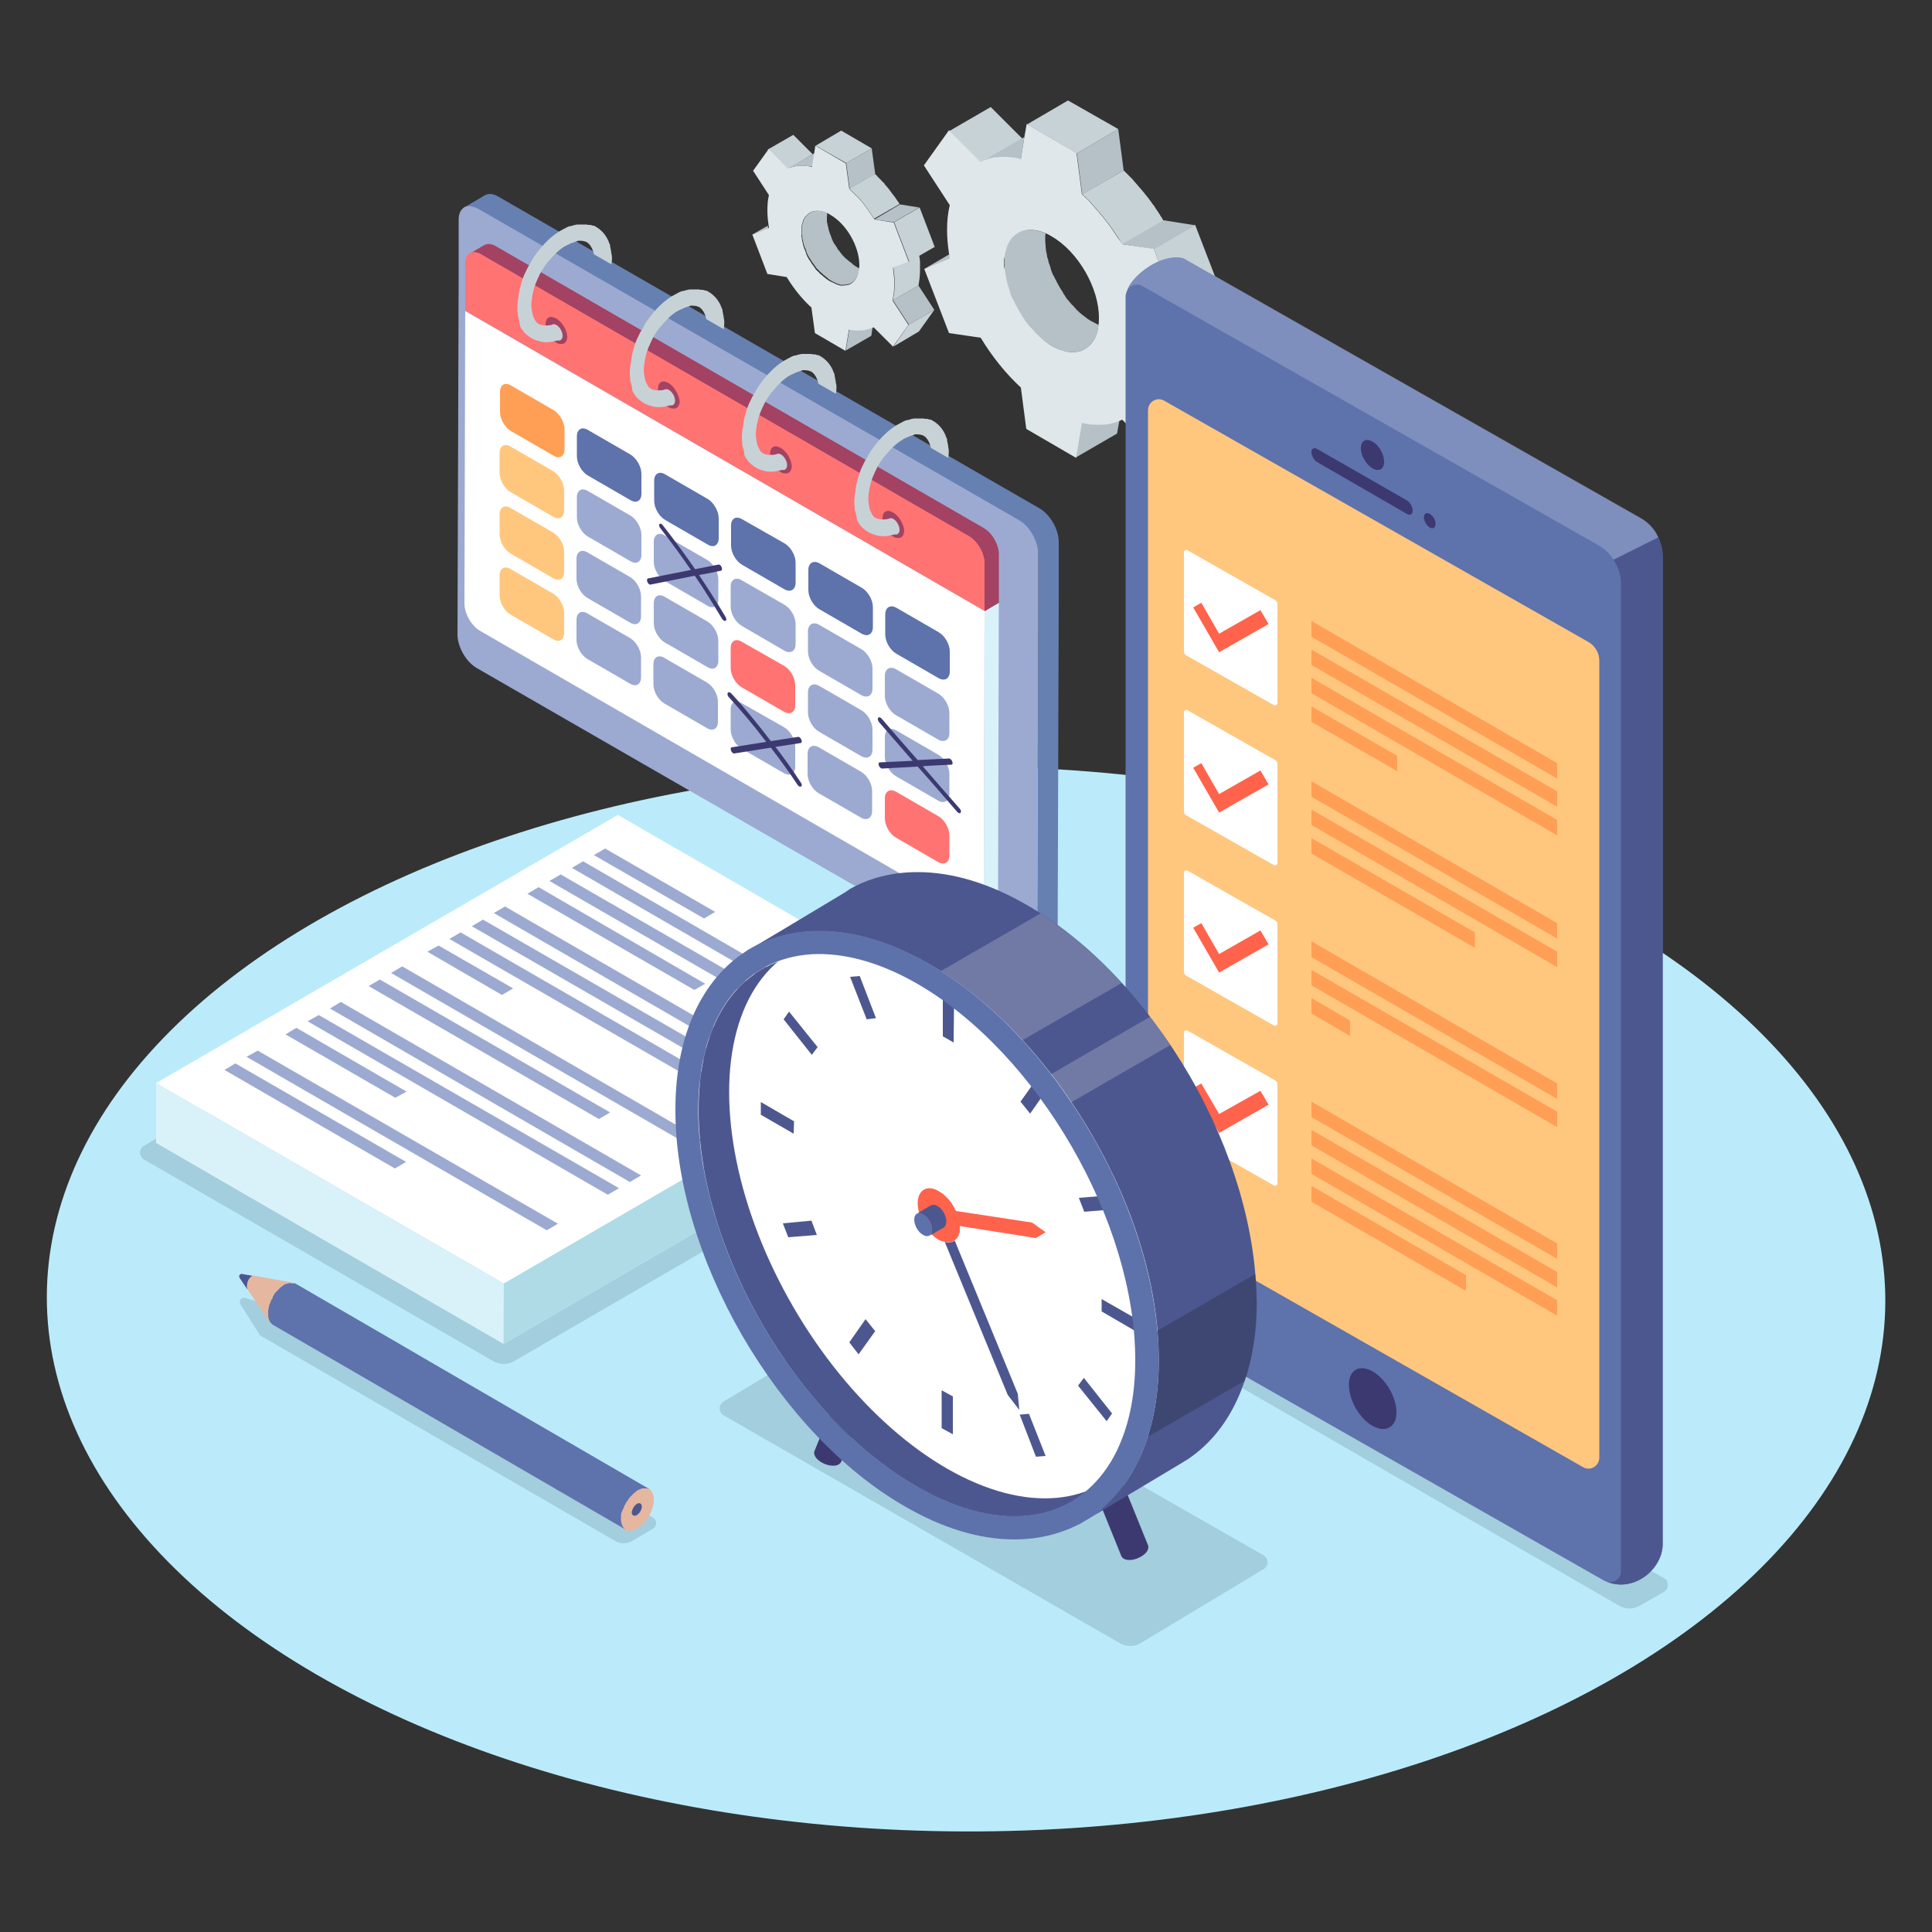 <?xml version="1.0" encoding="utf-8"?>
<!-- Generator: Adobe Illustrator 25.2.3, SVG Export Plug-In . SVG Version: 6.00 Build 0)  -->
<svg version="1.1" id="OBJECTS" xmlns="http://www.w3.org/2000/svg" xmlns:xlink="http://www.w3.org/1999/xlink" x="0px" y="0px"
	 viewBox="0 0 500 500" style="enable-background:new 0 0 500 500;" xml:space="preserve">
<rect x="0" y="0" width="500" height="500" fill="#333333" stroke="none"/>
<style type="text/css">
	.st0{fill:#BBEBFB;}
	.st1{fill:none;}
	.st2{fill:#B5C1C6;}
	.st3{fill:#C7D2D7;}
	.st4{fill:#DFE7EA;}
	.st5{opacity:0.2;fill:#455A64;}
	.st6{fill:#FFFFFF;}
	.st7{fill:#D5FBFC;}
	.st8{fill:#AEDBE5;}
	.st9{fill:#D9F2F9;}
	.st10{enable-background:new    ;}
	.st11{fill:#9CAAD1;}
	.st12{fill:#6680B1;}
	.st13{fill:#A34262;}
	.st14{fill:#FF7373;}
	.st15{fill:#5E72AC;}
	.st16{fill:#FF9F55;}
	.st17{fill:#FFC77E;}
	.st18{fill:#3C3970;}
	.st19{fill:none;stroke:#FFFFFF;stroke-width:0;stroke-linecap:round;stroke-linejoin:round;}
	.st20{fill:#4D578F;}
	.st21{opacity:0.2;fill:#FFFFFF;}
	.st22{fill:#FF634C;}
	.st23{fill:#5D71AB;}
	.st24{opacity:0.2;}
	.st25{fill:#E5B7A1;}
</style>
<g>
	<g>
		
			<ellipse transform="matrix(2.835371e-03 -1 1 2.835371e-03 -86.89 585.224)" class="st0" cx="250" cy="336.2" rx="137.8" ry="237.9"/>
	</g>
	<g>
		<g>
			<g>
				<path class="st1" d="M260.3,72.6c0,0.2,0.1,0.4,0.2,0.6C260.4,73,260.4,72.8,260.3,72.6z"/>
				<polygon class="st1" points="298.3,83.6 298.3,83.6 298.3,83.6 				"/>
				<path class="st1" d="M298.9,88.5C298.9,88.5,298.9,88.5,298.9,88.5c0-0.2,0-0.4,0-0.6c0,0,0,0,0,0
					C298.9,88.1,298.9,88.3,298.9,88.5z"/>
				<path class="st1" d="M265,82.8c0.1,0.2,0.2,0.3,0.3,0.5C265.3,83.1,265.1,83,265,82.8z"/>
				<path class="st1" d="M260.2,65.2c0,0.1-0.1,0.3-0.1,0.4C260.1,65.5,260.1,65.4,260.2,65.2z"/>
				<path class="st1" d="M260.5,64.1c0,0.1-0.1,0.3-0.1,0.4C260.4,64.4,260.4,64.3,260.5,64.1z"/>
				<path class="st1" d="M261.4,62.3c-0.1,0.1-0.1,0.2-0.2,0.3C261.3,62.5,261.3,62.4,261.4,62.3z"/>
				<path class="st1" d="M260.9,63.1c-0.1,0.1-0.1,0.2-0.2,0.4C260.8,63.4,260.8,63.3,260.9,63.1z"/>
				<path class="st1" d="M280.7,90.3C280.7,90.3,280.7,90.3,280.7,90.3C280.7,90.3,280.7,90.3,280.7,90.3z"/>
				<path class="st1" d="M263,60.6c-0.1,0.1-0.2,0.2-0.4,0.3C262.8,60.8,262.9,60.7,263,60.6z"/>
				<path class="st1" d="M262,61.5c-0.1,0.1-0.1,0.1-0.2,0.2C261.9,61.7,261.9,61.6,262,61.5z"/>
				<path class="st1" d="M298.8,94.2c0.1-1.1,0.2-2.2,0.2-3.4c0,0,0,0,0,0c0,0,0,0,0,0C299,92,298.9,93.1,298.8,94.2z"/>
				<path class="st1" d="M261.1,40.8C261.1,40.8,261.1,40.8,261.1,40.8c-0.2,0-0.3,0-0.5,0l0,0C260.7,40.8,260.9,40.8,261.1,40.8z"
					/>
				<path class="st1" d="M259.4,40.8C259.4,40.8,259.4,40.8,259.4,40.8c-0.2,0-0.3,0-0.5,0c0,0,0,0,0,0
					C259.1,40.8,259.3,40.8,259.4,40.8z"/>
				<path class="st1" d="M257.7,40.9C257.7,40.9,257.7,40.9,257.7,40.9c-0.1,0-0.2,0-0.2,0c0,0,0,0,0,0
					C257.5,41,257.6,41,257.7,40.9z"/>
				<path class="st1" d="M254.8,41.7c-0.3,0.1-0.6,0.2-0.9,0.4C254.2,42,254.5,41.9,254.8,41.7C254.8,41.7,254.8,41.7,254.8,41.7z"
					/>
				<path class="st1" d="M261.8,40.8c0.3,0,0.6,0.1,0.9,0.1C262.3,40.9,262,40.9,261.8,40.8z"/>
				<path class="st1" d="M290.4,63.2c-0.3-0.5-0.6-1-1-1.5c0,0,0,0,0,0C289.8,62.2,290.1,62.7,290.4,63.2z"/>
				<path class="st1" d="M281.4,51.6C281.4,51.6,281.4,51.6,281.4,51.6c-0.4-0.4-0.8-0.8-1.3-1.2l10.7-6.2l-10.7,6.2
					C280.5,50.8,280.9,51.2,281.4,51.6z"/>
				<path class="st1" d="M284.2,54.6L284.2,54.6c-0.2-0.2-0.4-0.4-0.6-0.7c0,0,0,0,0,0C283.8,54.2,284,54.4,284.2,54.6z"/>
				<path class="st1" d="M282.8,53.1C282.8,53.1,282.8,53.1,282.8,53.1c-0.2-0.2-0.4-0.4-0.6-0.7c0,0,0,0,0,0
					C282.4,52.6,282.6,52.9,282.8,53.1z"/>
				<path class="st1" d="M288.1,59.6C288.1,59.6,288.1,59.6,288.1,59.6c-0.1-0.1-0.1-0.2-0.2-0.3c0,0,0,0,0,0
					C288,59.5,288,59.5,288.1,59.6z"/>
				<path class="st1" d="M286.4,57.3c-0.1-0.1-0.2-0.3-0.3-0.4c0,0,0,0,0,0C286.2,57.1,286.3,57.2,286.4,57.3z"/>
				<path class="st1" d="M256.1,41.3c-0.1,0-0.2,0.1-0.2,0.1C255.9,41.3,256,41.3,256.1,41.3C256.1,41.3,256.1,41.3,256.1,41.3z"/>
				<path class="st1" d="M264.4,81.9c-0.1-0.1-0.2-0.2-0.2-0.4c0,0,0,0,0,0C264.3,81.7,264.3,81.8,264.4,81.9z"/>
				<path class="st1" d="M263.4,80.3c0-0.1-0.1-0.1-0.1-0.2c0,0,0,0,0,0C263.3,80.2,263.4,80.3,263.4,80.3z"/>
				<path class="st1" d="M262.7,79C262.7,79,262.7,79,262.7,79c-0.1-0.1-0.1-0.2-0.2-0.4c0,0,0,0,0,0
					C262.6,78.8,262.6,78.9,262.7,79z"/>
				<path class="st1" d="M266.4,84.6C266.4,84.6,266.4,84.6,266.4,84.6c-0.2-0.2-0.3-0.4-0.5-0.6c0,0,0,0,0,0
					C266.1,84.2,266.2,84.4,266.4,84.6z"/>
				<path class="st1" d="M262,77.4c0-0.1,0-0.1-0.1-0.1C261.9,77.3,261.9,77.4,262,77.4C262,77.4,262,77.4,262,77.4z"/>
				<path class="st1" d="M267.7,86C267.7,86,267.7,86,267.7,86c-0.3-0.3-0.5-0.6-0.8-0.9c0,0,0,0,0,0
					C267.1,85.4,267.4,85.7,267.7,86z"/>
				<path class="st1" d="M259.9,70C259.9,70,259.9,70,259.9,70c-0.1-0.6-0.1-1.2-0.1-1.8c0,0.4,0,0.9,0.1,1.4
					C259.9,69.7,259.9,69.9,259.9,70z"/>
				<path class="st1" d="M261.3,75.9C261.3,75.9,261.3,75.9,261.3,75.9c-0.1-0.1-0.1-0.3-0.1-0.4c0,0,0,0,0,0
					C261.2,75.7,261.3,75.8,261.3,75.9z"/>
				<path class="st1" d="M260.2,71.9c-0.1-0.3-0.1-0.7-0.2-1C260.1,71.2,260.1,71.6,260.2,71.9C260.2,71.9,260.2,71.9,260.2,71.9z"
					/>
				<path class="st1" d="M268.6,86.9c-0.1-0.1-0.3-0.3-0.4-0.4v0C268.4,86.6,268.5,86.7,268.6,86.9z"/>
				<path class="st1" d="M259.9,66.5c0,0.1,0,0.3-0.1,0.4C259.9,66.8,259.9,66.6,259.9,66.5z"/>
				<path class="st1" d="M260.9,74.6C260.9,74.6,260.9,74.6,260.9,74.6c-0.1-0.2-0.1-0.3-0.2-0.5c0,0,0,0,0,0
					C260.8,74.2,260.8,74.4,260.9,74.6z"/>
				<path class="st1" d="M274.6,90.6C274.5,90.6,274.5,90.5,274.6,90.6C274.5,90.5,274.5,90.6,274.6,90.6
					C274.5,90.6,274.5,90.6,274.6,90.6z"/>
				<path class="st1" d="M279.1,90.9c-0.1,0-0.1,0-0.2,0c0,0,0,0,0,0C278.9,91,279,90.9,279.1,90.9z"/>
				<path class="st1" d="M278,91.1c-0.1,0-0.1,0-0.2,0c0,0,0,0,0.1,0C277.8,91.1,277.9,91.1,278,91.1z"/>
				<path class="st1" d="M276,90.9c-0.2,0-0.3-0.1-0.5-0.1c0,0,0,0,0,0C275.7,90.9,275.8,90.9,276,90.9z"/>
				<path class="st1" d="M277,91.1c-0.1,0-0.2,0-0.4,0c0,0,0,0,0,0C276.8,91,276.9,91.1,277,91.1z"/>
				<path class="st1" d="M280,90.7c-0.1,0-0.1,0.1-0.2,0.1c0,0,0,0,0,0C279.8,90.7,279.9,90.7,280,90.7z"/>
				<path class="st1" d="M283.9,83.8c-0.4-0.2-0.7-0.4-1.1-0.6c-0.4-0.2-0.8-0.5-1.2-0.7c-0.1-0.1-0.2-0.2-0.4-0.3
					c-0.3-0.2-0.5-0.4-0.8-0.6c-0.1-0.1-0.3-0.2-0.4-0.3c-0.2-0.2-0.5-0.4-0.7-0.6c-0.1-0.1-0.3-0.3-0.4-0.4
					c-0.2-0.2-0.3-0.3-0.5-0.5c-0.3-0.3-0.5-0.6-0.8-0.9c-0.2-0.2-0.3-0.4-0.5-0.5c-0.2-0.2-0.3-0.4-0.5-0.6
					c-0.2-0.2-0.4-0.5-0.6-0.7c-0.1-0.2-0.2-0.3-0.3-0.5c-0.2-0.3-0.4-0.6-0.6-0.9c-0.1-0.1-0.2-0.2-0.2-0.4
					c-0.3-0.4-0.5-0.8-0.8-1.3c0-0.1-0.1-0.1-0.1-0.2c-0.2-0.4-0.4-0.7-0.6-1.1c-0.1-0.1-0.1-0.2-0.2-0.4c-0.2-0.4-0.4-0.8-0.6-1.2
					c0-0.1,0-0.1-0.1-0.1c-0.2-0.4-0.4-0.9-0.5-1.3c-0.1-0.1-0.1-0.3-0.1-0.4c-0.1-0.3-0.2-0.7-0.3-1c-0.1-0.2-0.1-0.3-0.2-0.5
					c-0.1-0.3-0.2-0.6-0.2-0.9c-0.1-0.2-0.1-0.4-0.2-0.6c-0.1-0.2-0.1-0.4-0.1-0.7c-0.1-0.3-0.1-0.7-0.2-1c0-0.3-0.1-0.6-0.1-0.9
					c0-0.1,0-0.3,0-0.4c0-0.5-0.1-0.9-0.1-1.4c0-0.5,0-1.1,0.1-1.6c0.5,0.2,1,0.5,1.5,0.8c6.8,3.9,12.3,13.4,12.2,21.2
					c0,0.5,0,1.1-0.1,1.6c0,0-0.1,0-0.1,0C284.1,83.9,284,83.8,283.9,83.8z"/>
				<path class="st1" d="M269.7,87.8c0.3,0.2,0.5,0.4,0.8,0.6c0.1,0.1,0.2,0.2,0.4,0.3c0.4,0.3,0.8,0.5,1.2,0.7
					c-1.1-0.6-2.1-1.4-3.1-2.3c0.1,0.1,0.3,0.2,0.4,0.3C269.5,87.6,269.6,87.7,269.7,87.8z"/>
				<path class="st1" d="M273.5,90.1c-0.5-0.2-0.9-0.4-1.4-0.7c0.4,0.2,0.8,0.4,1.1,0.6C273.3,90,273.4,90.1,273.5,90.1z"/>
				<path class="st2" d="M239.2,69.6l6.5-3.8c0.1,0.4,0.1,0.9,0.2,1.3L239.2,69.6z"/>
				<path class="st2" d="M289.7,108.8l-0.6,3.4l-10.7,6.2l1.5-9C283.6,110.2,286.9,110,289.7,108.8z"/>
				<path class="st2" d="M259.9,66.5c0-0.3,0.1-0.6,0.1-0.8c0-0.2,0.1-0.3,0.1-0.4c0.1-0.2,0.1-0.5,0.2-0.7c0-0.1,0.1-0.3,0.1-0.4
					c0.1-0.2,0.2-0.4,0.2-0.6c0.1-0.1,0.1-0.3,0.2-0.4c0.1-0.2,0.2-0.4,0.3-0.6c0.1-0.1,0.1-0.2,0.2-0.3c0.1-0.2,0.3-0.4,0.4-0.6
					c0.1-0.1,0.1-0.1,0.2-0.2c0.2-0.2,0.4-0.4,0.7-0.6c0.1-0.1,0.2-0.2,0.4-0.3c1.9-1.4,4.6-1.5,7.6-0.2c-0.1,0.5-0.1,1-0.1,1.6
					c0,0.4,0,0.9,0.1,1.4c0,0.1,0,0.3,0,0.4c0,0.3,0.1,0.6,0.1,0.9c0,0.3,0.1,0.7,0.2,1c0,0.2,0.1,0.4,0.1,0.7
					c0,0.2,0.1,0.4,0.2,0.6c0.1,0.3,0.1,0.6,0.2,0.9c0,0.2,0.1,0.3,0.2,0.5c0.1,0.3,0.2,0.7,0.3,1c0,0.1,0.1,0.3,0.1,0.4
					c0.2,0.5,0.3,0.9,0.5,1.3c0,0.1,0,0.1,0.1,0.1c0.2,0.4,0.4,0.8,0.6,1.2c0.1,0.1,0.1,0.2,0.2,0.4c0.2,0.4,0.4,0.7,0.6,1.1
					c0,0.1,0.1,0.1,0.1,0.2c0.2,0.4,0.5,0.8,0.8,1.3c0.1,0.1,0.2,0.2,0.2,0.4c0.2,0.3,0.4,0.6,0.6,0.9c0.1,0.2,0.2,0.3,0.3,0.5
					c0.2,0.2,0.4,0.5,0.6,0.7c0.2,0.2,0.3,0.4,0.5,0.6c0.2,0.2,0.3,0.4,0.5,0.5c0.3,0.3,0.5,0.6,0.8,0.9c0.2,0.2,0.3,0.4,0.5,0.5
					c0.1,0.1,0.3,0.3,0.4,0.4c0.2,0.2,0.5,0.4,0.7,0.6c0.1,0.1,0.3,0.2,0.4,0.3c0.3,0.2,0.5,0.4,0.8,0.6c0.1,0.1,0.2,0.2,0.4,0.3
					c0.4,0.3,0.8,0.5,1.2,0.7c0.4,0.2,0.8,0.4,1.1,0.6c0.1,0,0.2,0.1,0.3,0.1c0,0,0.1,0,0.1,0c-0.3,3.1-1.6,5.2-3.5,6.3c0,0,0,0,0,0
					c-0.3,0.1-0.5,0.3-0.8,0.4c-0.1,0-0.1,0-0.2,0.1c0,0,0,0,0,0c-0.2,0.1-0.4,0.1-0.7,0.2c-0.1,0-0.1,0-0.2,0c0,0,0,0,0,0
					c-0.3,0.1-0.6,0.1-0.9,0.1c-0.1,0-0.1,0-0.2,0c0,0,0,0-0.1,0c-0.2,0-0.5,0-0.7,0c-0.1,0-0.2,0-0.4,0c0,0,0,0,0,0
					c-0.2,0-0.4-0.1-0.6-0.1c-0.2,0-0.3-0.1-0.5-0.1c0,0,0,0,0,0c-0.3-0.1-0.6-0.2-0.9-0.3c0,0,0,0,0,0c0,0,0,0,0,0
					c-0.3-0.1-0.7-0.3-1-0.4c-0.1,0-0.2-0.1-0.3-0.1c-0.4-0.2-0.7-0.4-1.1-0.6c-0.4-0.2-0.8-0.5-1.2-0.7c-0.1-0.1-0.2-0.2-0.4-0.3
					c-0.3-0.2-0.5-0.4-0.8-0.6c-0.1-0.1-0.3-0.2-0.4-0.3c-0.1-0.1-0.3-0.2-0.4-0.3c-0.1-0.1-0.2-0.2-0.3-0.3
					c-0.1-0.1-0.3-0.3-0.4-0.4v0c-0.2-0.2-0.3-0.3-0.5-0.5c0,0,0,0,0,0c-0.3-0.3-0.5-0.6-0.8-0.9c0,0,0,0,0,0
					c-0.2-0.2-0.3-0.3-0.5-0.5c0,0,0,0,0,0c-0.2-0.2-0.3-0.4-0.5-0.6c0,0,0,0,0,0c-0.2-0.2-0.4-0.5-0.6-0.7
					c-0.1-0.2-0.2-0.3-0.3-0.5c-0.2-0.3-0.4-0.6-0.6-0.9c-0.1-0.1-0.2-0.2-0.2-0.4c0,0,0,0,0,0c-0.3-0.4-0.5-0.8-0.8-1.3
					c0-0.1-0.1-0.1-0.1-0.2c0,0,0,0,0,0c-0.2-0.4-0.4-0.7-0.6-1.1c0,0,0,0,0,0c-0.1-0.1-0.1-0.2-0.2-0.4c0,0,0,0,0,0
					c-0.2-0.4-0.4-0.8-0.6-1.2c0,0,0,0,0,0c0,0,0-0.1-0.1-0.1c-0.2-0.4-0.4-0.9-0.5-1.3c0,0,0,0,0,0c-0.1-0.1-0.1-0.3-0.1-0.4
					c0,0,0,0,0,0c-0.1-0.3-0.2-0.7-0.3-1c0,0,0,0,0,0c-0.1-0.2-0.1-0.3-0.2-0.5c0,0,0,0,0,0c-0.1-0.3-0.2-0.6-0.2-0.9
					c-0.1-0.2-0.1-0.4-0.2-0.6c0-0.2-0.1-0.4-0.1-0.7c0,0,0,0,0,0c-0.1-0.3-0.1-0.7-0.2-1c0-0.3-0.1-0.6-0.1-0.9c0,0,0,0,0,0
					c0-0.1,0-0.3,0-0.4c0-0.5-0.1-0.9-0.1-1.4c0-0.5,0-0.9,0.1-1.3C259.9,66.8,259.9,66.6,259.9,66.5z"/>
				<polygon class="st3" points="245.7,33.9 256.4,27.7 264.6,35.9 253.9,42.1 				"/>
				<path class="st2" d="M262.6,40.9c-0.3,0-0.6-0.1-0.9-0.1c-0.2,0-0.5,0-0.7-0.1c0,0,0,0,0,0c-0.2,0-0.3,0-0.5,0l0,0
					c-0.4,0-0.8,0-1.2,0c0,0,0,0,0,0c-0.2,0-0.3,0-0.5,0c0,0,0,0,0,0c-0.4,0-0.8,0.1-1.2,0.1c0,0,0,0,0,0c-0.1,0-0.2,0-0.2,0
					c0,0,0,0,0,0c-0.5,0.1-0.9,0.2-1.4,0.3c0,0,0,0,0,0c-0.1,0-0.2,0.1-0.2,0.1c-0.4,0.1-0.7,0.2-1.1,0.4c0,0,0,0,0,0
					c-0.3,0.1-0.6,0.2-0.9,0.4l10.7-6.2c0.2-0.1,0.4-0.2,0.6-0.3l-0.9,5.6C263.7,41.1,263.2,41,262.6,40.9z"/>
				<polygon class="st2" points="298.3,97.3 309,91.1 315.7,101.4 305,107.6 				"/>
				<polygon class="st3" points="315.7,101.4 309.2,110.5 298.5,116.7 305,107.6 				"/>
				<path class="st3" d="M298.8,94.2c0.1-1.1,0.2-2.2,0.2-3.4c0,0,0,0,0,0c0-0.8,0-1.5-0.1-2.3c0,0,0,0,0,0c0-0.2,0-0.4,0-0.6
					c0,0,0,0,0,0c-0.1-1.4-0.3-2.9-0.5-4.3c0,0,0,0,0,0c0,0,0,0,0,0L305,81l-6.4-16.6l10.7-6.2l6.4,16.6l-6.5,3.8
					c0,0.2,0.1,0.5,0.1,0.7c0,0,0,0.1,0,0.1c0,0.1,0,0.2,0,0.3c0.1,0.7,0.1,1.3,0.2,2c0,0.2,0,0.4,0,0.6c0,0.8,0.1,1.5,0.1,2.3
					c0,2.4-0.3,4.5-0.7,6.5l-10.7,6.2C298.5,96.3,298.7,95.3,298.8,94.2z"/>
				<path class="st3" d="M289.5,61.7C289.5,61.7,289.5,61.7,289.5,61.7c-0.5-0.7-0.9-1.4-1.4-2.1c0,0,0,0,0,0
					c-0.1-0.1-0.1-0.2-0.2-0.3c0,0,0,0,0,0c-0.5-0.7-1-1.4-1.5-2c-0.1-0.1-0.2-0.3-0.3-0.4c0,0,0,0,0,0c-0.6-0.8-1.2-1.5-1.9-2.3h0
					c-0.2-0.2-0.4-0.4-0.6-0.7c0,0,0,0,0,0c-0.3-0.3-0.5-0.6-0.8-0.9c0,0,0,0,0,0c-0.2-0.2-0.4-0.4-0.6-0.7c0,0,0,0,0,0
					c-0.3-0.3-0.5-0.6-0.8-0.8c0,0,0,0,0,0c-0.4-0.4-0.8-0.8-1.3-1.2l10.7-6.2c0.4,0.4,0.7,0.7,1.1,1.1c0.1,0.1,0.1,0.1,0.2,0.2
					c0.3,0.3,0.5,0.5,0.8,0.8c0.2,0.2,0.4,0.4,0.6,0.7c0.3,0.3,0.5,0.6,0.8,0.9c0.2,0.2,0.3,0.4,0.5,0.6c0,0,0,0.1,0.1,0.1
					c0.6,0.7,1.3,1.5,1.9,2.3c0.1,0.1,0.1,0.2,0.2,0.2c0.1,0.1,0.1,0.2,0.2,0.3c0.5,0.6,0.9,1.3,1.4,1.9c0.1,0.1,0.1,0.1,0.2,0.2
					c0,0,0,0,0,0.1c0.5,0.7,0.9,1.4,1.4,2.1c0,0.1,0.1,0.1,0.1,0.2c0.3,0.4,0.6,0.9,0.8,1.4l-10.7,6.2
					C290.1,62.7,289.8,62.2,289.5,61.7z"/>
				<polygon class="st2" points="278.7,39.7 289.4,33.4 290.8,44.1 280.1,50.4 				"/>
				<polygon class="st3" points="265.8,32.2 276.4,26 289.4,33.4 278.7,39.7 				"/>
				<polygon class="st2" points="290.4,63.2 301.1,57 309.3,58.3 298.6,64.5 				"/>
				<path class="st4" d="M239.2,69.6l6.4,16.6l8.2,1.2c2.9,4.8,6.4,9.2,10.4,12.9l1.4,10.7l12.9,7.5l1.5-9c3.7,0.8,7,0.6,9.8-0.6
					c0.2-0.1,0.4-0.2,0.6-0.3l8.2,8.2l6.5-9.1l-6.7-10.3c0.2-1,0.4-2,0.5-3.1c0.1-1.1,0.2-2.2,0.2-3.4c0,0,0,0,0,0
					c0-0.8,0-1.5-0.1-2.3c0-0.2,0-0.4,0-0.6c-0.1-1.4-0.3-2.9-0.5-4.3c0,0,0,0,0,0L305,81l-6.4-16.6l-8.2-1.2c-0.3-0.5-0.6-1-1-1.5
					c-0.5-0.7-0.9-1.4-1.4-2.1c-0.1-0.1-0.1-0.2-0.2-0.3c-0.5-0.7-1-1.4-1.5-2c-0.1-0.1-0.2-0.3-0.3-0.4c-0.6-0.8-1.2-1.5-1.9-2.3
					c-0.2-0.2-0.4-0.4-0.6-0.7c-0.3-0.3-0.5-0.6-0.8-0.9c-0.2-0.2-0.4-0.4-0.6-0.7c-0.3-0.3-0.5-0.6-0.8-0.8
					c-0.4-0.4-0.8-0.8-1.3-1.2l-1.4-10.7l-12.9-7.5l-0.6,3.4l-0.9,5.6c-0.6-0.1-1.1-0.2-1.6-0.3c-0.3,0-0.6-0.1-0.9-0.1
					c-0.2,0-0.5,0-0.7-0.1c-0.2,0-0.3,0-0.5,0c-0.4,0-0.8,0-1.2,0c-0.2,0-0.3,0-0.5,0c-0.4,0-0.8,0.1-1.2,0.1c-0.1,0-0.2,0-0.2,0
					c-0.5,0.1-0.9,0.2-1.4,0.3c-0.1,0-0.2,0.1-0.2,0.1c-0.4,0.1-0.7,0.2-1.1,0.4c-0.3,0.1-0.6,0.2-0.9,0.4l-8.2-8.2l-6.5,9.1
					l6.7,10.3c-0.5,2-0.7,4.1-0.7,6.5c0,2,0.2,4,0.5,6c0.1,0.4,0.1,0.9,0.2,1.3L239.2,69.6z M259.8,68.2c0-0.5,0-0.9,0.1-1.3
					c0-0.1,0-0.3,0.1-0.4c0-0.3,0.1-0.6,0.1-0.8c0-0.2,0.1-0.3,0.1-0.4c0.1-0.2,0.1-0.5,0.2-0.7c0-0.1,0.1-0.3,0.1-0.4
					c0.1-0.2,0.2-0.4,0.2-0.6c0.1-0.1,0.1-0.3,0.2-0.4c0.1-0.2,0.2-0.4,0.3-0.6c0.1-0.1,0.1-0.2,0.2-0.3c0.1-0.2,0.3-0.4,0.4-0.6
					c0.1-0.1,0.1-0.1,0.2-0.2c0.2-0.2,0.4-0.4,0.7-0.6c0.1-0.1,0.2-0.2,0.4-0.3c1.9-1.4,4.6-1.5,7.6-0.2c0.5,0.2,1,0.5,1.5,0.8
					c6.8,3.9,12.3,13.4,12.2,21.2c0,0.5,0,1.1-0.1,1.6c-0.3,3.1-1.6,5.2-3.5,6.3c0,0,0,0,0,0c-0.3,0.1-0.5,0.3-0.8,0.4
					c-0.1,0-0.1,0.1-0.2,0.1c-0.2,0.1-0.4,0.1-0.7,0.2c-0.1,0-0.1,0-0.2,0c-0.3,0.1-0.6,0.1-0.9,0.1c-0.1,0-0.1,0-0.2,0
					c-0.2,0-0.5,0-0.7,0c-0.1,0-0.2,0-0.4,0c-0.2,0-0.4-0.1-0.6-0.1c-0.2,0-0.3-0.1-0.5-0.1c-0.3-0.1-0.6-0.2-0.9-0.3c0,0,0,0-0.1,0
					c-0.3-0.1-0.7-0.3-1-0.4c-0.5-0.2-0.9-0.4-1.4-0.7c-1.1-0.6-2.1-1.4-3.1-2.3c-0.1-0.1-0.2-0.2-0.3-0.3c-0.1-0.1-0.3-0.3-0.4-0.4
					c-0.2-0.2-0.3-0.3-0.5-0.5c-0.3-0.3-0.5-0.6-0.8-0.9c-0.2-0.2-0.3-0.3-0.5-0.5c-0.2-0.2-0.3-0.4-0.5-0.6
					c-0.2-0.2-0.4-0.5-0.6-0.7c-0.1-0.2-0.2-0.3-0.3-0.5c-0.2-0.3-0.4-0.6-0.6-0.9c-0.1-0.1-0.2-0.2-0.2-0.4
					c-0.3-0.4-0.5-0.8-0.8-1.3c0-0.1-0.1-0.1-0.1-0.2c-0.2-0.4-0.4-0.7-0.6-1.1c-0.1-0.1-0.1-0.2-0.2-0.4c-0.2-0.4-0.4-0.8-0.6-1.2
					c0-0.1,0-0.1-0.1-0.1c-0.2-0.4-0.4-0.9-0.5-1.3c-0.1-0.1-0.1-0.3-0.1-0.4c-0.1-0.3-0.2-0.7-0.3-1c-0.1-0.2-0.1-0.3-0.2-0.5
					c-0.1-0.3-0.2-0.6-0.2-0.9c-0.1-0.2-0.1-0.4-0.2-0.6c0-0.2-0.1-0.4-0.1-0.7c-0.1-0.3-0.1-0.7-0.2-1c0-0.3-0.1-0.6-0.1-0.9
					C259.9,69.4,259.8,68.8,259.8,68.2z"/>
			</g>
			<g>
				<path class="st1" d="M207.7,62.5c0,0.1,0.1,0.3,0.1,0.4C207.8,62.7,207.8,62.6,207.7,62.5z"/>
				<polygon class="st1" points="231.1,69.3 231.1,69.3 231.1,69.3 				"/>
				<path class="st1" d="M231.5,72.3C231.5,72.3,231.5,72.3,231.5,72.3c0-0.1,0-0.3,0-0.4c0,0,0,0,0,0
					C231.5,72.1,231.5,72.2,231.5,72.3z"/>
				<path class="st1" d="M210.6,68.8c0.1,0.1,0.1,0.2,0.2,0.3C210.8,69,210.7,68.9,210.6,68.8z"/>
				<path class="st1" d="M207.6,58c0,0.1,0,0.2-0.1,0.3C207.6,58.2,207.6,58.1,207.6,58z"/>
				<path class="st1" d="M207.8,57.3c0,0.1-0.1,0.2-0.1,0.3C207.8,57.5,207.8,57.4,207.8,57.3z"/>
				<path class="st1" d="M208.4,56.2c0,0.1-0.1,0.1-0.1,0.2C208.3,56.3,208.3,56.2,208.4,56.2z"/>
				<path class="st1" d="M208.1,56.7c0,0.1-0.1,0.2-0.1,0.2C208,56.9,208,56.8,208.1,56.7z"/>
				<path class="st1" d="M220.3,73.4C220.3,73.4,220.3,73.4,220.3,73.4C220.3,73.4,220.3,73.4,220.3,73.4z"/>
				<path class="st1" d="M209.4,55.2c-0.1,0.1-0.2,0.1-0.2,0.2C209.2,55.3,209.3,55.2,209.4,55.2z"/>
				<path class="st1" d="M208.7,55.7c0,0-0.1,0.1-0.1,0.1C208.7,55.8,208.7,55.7,208.7,55.7z"/>
				<path class="st1" d="M231.4,75.8c0.1-0.7,0.1-1.4,0.1-2.1c0,0,0,0,0,0c0,0,0,0,0,0C231.5,74.5,231.5,75.2,231.4,75.8z"/>
				<path class="st1" d="M208.2,42.9L208.2,42.9c-0.1,0-0.2,0-0.3,0l0,0C208,42.9,208.1,42.9,208.2,42.9z"/>
				<path class="st1" d="M207.2,42.9C207.2,42.9,207.2,42.9,207.2,42.9c-0.1,0-0.2,0-0.3,0c0,0,0,0,0,0
					C207,42.9,207.1,42.9,207.2,42.9z"/>
				<path class="st1" d="M206.1,43C206.1,43,206.1,43,206.1,43c0,0-0.1,0-0.1,0c0,0,0,0,0,0C206,43,206.1,43,206.1,43z"/>
				<path class="st1" d="M204.3,43.5c-0.2,0.1-0.4,0.2-0.5,0.2C203.9,43.7,204.1,43.6,204.3,43.5C204.3,43.5,204.3,43.5,204.3,43.5z
					"/>
				<path class="st1" d="M208.6,43c0.2,0,0.4,0,0.5,0.1C209,43,208.8,43,208.6,43z"/>
				<path class="st1" d="M226.3,56.8c-0.2-0.3-0.4-0.6-0.6-0.9c0,0,0,0,0,0C225.9,56.1,226.1,56.4,226.3,56.8z"/>
				<path class="st1" d="M220.7,49.6L220.7,49.6c-0.3-0.3-0.5-0.5-0.8-0.8l6.6-3.8l-6.6,3.8C220.2,49.1,220.4,49.3,220.7,49.6z"/>
				<path class="st1" d="M222.4,51.5L222.4,51.5c-0.1-0.1-0.2-0.3-0.4-0.4c0,0,0,0,0,0C222.2,51.2,222.3,51.3,222.4,51.5z"/>
				<path class="st1" d="M221.6,50.5C221.6,50.5,221.6,50.5,221.6,50.5c-0.1-0.1-0.3-0.3-0.4-0.4c0,0,0,0,0,0
					C221.3,50.2,221.4,50.4,221.6,50.5z"/>
				<path class="st1" d="M224.8,54.5C224.8,54.5,224.8,54.5,224.8,54.5c0-0.1-0.1-0.1-0.1-0.2c0,0,0,0,0,0
					C224.7,54.4,224.8,54.5,224.8,54.5z"/>
				<path class="st1" d="M223.8,53.1c-0.1-0.1-0.1-0.2-0.2-0.3c0,0,0,0,0,0C223.6,53,223.7,53,223.8,53.1z"/>
				<path class="st1" d="M205.1,43.3c0,0-0.1,0-0.1,0C205,43.3,205.1,43.3,205.1,43.3C205.1,43.3,205.1,43.3,205.1,43.3z"/>
				<path class="st1" d="M210.3,68.3c0-0.1-0.1-0.1-0.1-0.2c0,0,0,0,0,0C210.2,68.1,210.2,68.2,210.3,68.3z"/>
				<path class="st1" d="M209.6,67.3c0,0-0.1-0.1-0.1-0.1c0,0,0,0,0,0C209.6,67.2,209.6,67.2,209.6,67.3z"/>
				<path class="st1" d="M209.2,66.5C209.2,66.5,209.2,66.5,209.2,66.5c0-0.1-0.1-0.2-0.1-0.2c0,0,0,0,0,0
					C209.1,66.3,209.2,66.4,209.2,66.5z"/>
				<path class="st1" d="M211.5,69.9C211.5,69.9,211.5,69.9,211.5,69.9c-0.1-0.1-0.2-0.2-0.3-0.4c0,0,0,0,0,0
					C211.3,69.6,211.4,69.8,211.5,69.9z"/>
				<path class="st1" d="M208.7,65.5C208.7,65.5,208.7,65.4,208.7,65.5C208.7,65.4,208.7,65.5,208.7,65.5
					C208.7,65.5,208.7,65.5,208.7,65.5z"/>
				<path class="st1" d="M212.3,70.7C212.3,70.7,212.3,70.7,212.3,70.7c-0.2-0.2-0.3-0.4-0.5-0.5c0,0,0,0,0,0
					C211.9,70.4,212.1,70.6,212.3,70.7z"/>
				<path class="st1" d="M207.5,60.9C207.5,60.9,207.5,60.9,207.5,60.9c0-0.4-0.1-0.7-0.1-1.1c0,0.3,0,0.6,0,0.8
					C207.5,60.8,207.5,60.8,207.5,60.9z"/>
				<path class="st1" d="M208.4,64.6C208.4,64.6,208.4,64.6,208.4,64.6c0-0.1-0.1-0.2-0.1-0.2c0,0,0,0,0,0
					C208.3,64.4,208.3,64.5,208.4,64.6z"/>
				<path class="st1" d="M207.7,62.1c0-0.2-0.1-0.4-0.1-0.6C207.6,61.7,207.6,61.9,207.7,62.1C207.7,62.1,207.7,62.1,207.7,62.1z"/>
				<path class="st1" d="M212.8,71.3c-0.1-0.1-0.2-0.2-0.3-0.2v0C212.7,71.1,212.8,71.2,212.8,71.3z"/>
				<path class="st1" d="M207.5,58.8c0,0.1,0,0.2,0,0.2C207.5,58.9,207.5,58.8,207.5,58.8z"/>
				<path class="st1" d="M208.1,63.7C208.1,63.7,208.1,63.7,208.1,63.7c0-0.1-0.1-0.2-0.1-0.3v0C208,63.5,208,63.6,208.1,63.7z"/>
				<path class="st1" d="M216.5,73.6C216.5,73.6,216.5,73.6,216.5,73.6C216.5,73.6,216.5,73.6,216.5,73.6
					C216.5,73.6,216.5,73.6,216.5,73.6z"/>
				<path class="st1" d="M219.3,73.8c0,0-0.1,0-0.1,0c0,0,0,0,0,0C219.2,73.8,219.2,73.8,219.3,73.8z"/>
				<path class="st1" d="M218.6,73.9c0,0-0.1,0-0.1,0C218.5,73.9,218.5,73.9,218.6,73.9C218.5,73.9,218.6,73.9,218.6,73.9z"/>
				<path class="st1" d="M217.4,73.8c-0.1,0-0.2,0-0.3-0.1c0,0,0,0,0,0C217.2,73.8,217.3,73.8,217.4,73.8z"/>
				<path class="st1" d="M218,73.9c-0.1,0-0.2,0-0.2,0c0,0,0,0,0,0C217.8,73.9,217.9,73.9,218,73.9z"/>
				<path class="st1" d="M219.8,73.6c0,0-0.1,0-0.1,0c0,0,0,0,0,0C219.7,73.7,219.8,73.7,219.8,73.6z"/>
				<path class="st1" d="M222.2,69.4c-0.2-0.1-0.5-0.2-0.7-0.4c-0.2-0.1-0.5-0.3-0.7-0.5c-0.1-0.1-0.2-0.1-0.2-0.2
					c-0.2-0.1-0.3-0.2-0.5-0.4c-0.1-0.1-0.2-0.1-0.3-0.2c-0.1-0.1-0.3-0.2-0.4-0.4c-0.1-0.1-0.2-0.2-0.3-0.2
					c-0.1-0.1-0.2-0.2-0.3-0.3c-0.2-0.2-0.3-0.4-0.5-0.5c-0.1-0.1-0.2-0.2-0.3-0.3c-0.1-0.1-0.2-0.2-0.3-0.4
					c-0.1-0.1-0.2-0.3-0.3-0.4c-0.1-0.1-0.1-0.2-0.2-0.3c-0.1-0.2-0.3-0.4-0.4-0.5c0-0.1-0.1-0.1-0.1-0.2c-0.2-0.3-0.3-0.5-0.5-0.8
					c0,0,0-0.1-0.1-0.1c-0.1-0.2-0.2-0.4-0.4-0.7c0-0.1-0.1-0.2-0.1-0.2c-0.1-0.2-0.2-0.5-0.3-0.7c0,0,0-0.1,0-0.1
					c-0.1-0.3-0.2-0.6-0.3-0.8c0-0.1-0.1-0.2-0.1-0.2c-0.1-0.2-0.1-0.4-0.2-0.6c0-0.1-0.1-0.2-0.1-0.3c-0.1-0.2-0.1-0.4-0.1-0.5
					c0-0.1-0.1-0.3-0.1-0.4c0-0.1-0.1-0.3-0.1-0.4c0-0.2-0.1-0.4-0.1-0.6c0-0.2,0-0.4-0.1-0.5c0-0.1,0-0.2,0-0.3c0-0.3,0-0.6,0-0.8
					c0-0.3,0-0.7,0.1-1c0.3,0.1,0.6,0.3,0.9,0.5c4.2,2.4,7.5,8.2,7.5,13c0,0.3,0,0.7-0.1,1c0,0,0,0-0.1,0
					C222.3,69.5,222.3,69.4,222.2,69.4z"/>
				<path class="st1" d="M213.5,71.9c0.2,0.1,0.3,0.2,0.5,0.4c0.1,0.1,0.2,0.1,0.2,0.2c0.2,0.2,0.5,0.3,0.7,0.5
					c-0.7-0.4-1.3-0.9-1.9-1.4c0.1,0.1,0.2,0.1,0.2,0.2C213.4,71.7,213.4,71.8,213.5,71.9z"/>
				<path class="st1" d="M215.8,73.3c-0.3-0.1-0.6-0.3-0.9-0.4c0.2,0.1,0.5,0.3,0.7,0.4C215.7,73.3,215.8,73.3,215.8,73.3z"/>
				<path class="st2" d="M194.7,60.7l4-2.3c0,0.3,0.1,0.5,0.1,0.8L194.7,60.7z"/>
				<path class="st2" d="M225.8,84.8l-0.3,2.1l-6.6,3.8l0.9-5.5C222,85.7,224.1,85.5,225.8,84.8z"/>
				<path class="st2" d="M207.5,58.8c0-0.2,0-0.3,0.1-0.5c0-0.1,0-0.2,0.1-0.3c0-0.1,0.1-0.3,0.1-0.4c0-0.1,0.1-0.2,0.1-0.3
					c0-0.1,0.1-0.3,0.1-0.4c0-0.1,0.1-0.2,0.1-0.2c0.1-0.1,0.1-0.2,0.2-0.3c0-0.1,0.1-0.1,0.1-0.2c0.1-0.1,0.2-0.2,0.3-0.3
					c0,0,0.1-0.1,0.1-0.1c0.1-0.1,0.3-0.3,0.4-0.4c0.1-0.1,0.1-0.1,0.2-0.2c1.2-0.8,2.8-0.9,4.7-0.1c0,0.3-0.1,0.6-0.1,1
					c0,0.3,0,0.6,0,0.8c0,0.1,0,0.2,0,0.3c0,0.2,0,0.4,0.1,0.5c0,0.2,0.1,0.4,0.1,0.6c0,0.1,0.1,0.3,0.1,0.4c0,0.1,0.1,0.3,0.1,0.4
					c0,0.2,0.1,0.4,0.1,0.5c0,0.1,0.1,0.2,0.1,0.3c0.1,0.2,0.1,0.4,0.2,0.6c0,0.1,0.1,0.2,0.1,0.2c0.1,0.3,0.2,0.6,0.3,0.8
					c0,0,0,0.1,0,0.1c0.1,0.2,0.2,0.5,0.3,0.7c0,0.1,0.1,0.2,0.1,0.2c0.1,0.2,0.2,0.5,0.4,0.7c0,0,0,0.1,0.1,0.1
					c0.2,0.3,0.3,0.5,0.5,0.8c0,0.1,0.1,0.1,0.1,0.2c0.1,0.2,0.2,0.4,0.4,0.5c0.1,0.1,0.1,0.2,0.2,0.3c0.1,0.1,0.2,0.3,0.3,0.4
					c0.1,0.1,0.2,0.2,0.3,0.4c0.1,0.1,0.2,0.2,0.3,0.3c0.2,0.2,0.3,0.4,0.5,0.5c0.1,0.1,0.2,0.2,0.3,0.3c0.1,0.1,0.2,0.2,0.3,0.2
					c0.1,0.1,0.3,0.3,0.4,0.4c0.1,0.1,0.2,0.1,0.3,0.2c0.2,0.1,0.3,0.2,0.5,0.4c0.1,0.1,0.2,0.1,0.2,0.2c0.2,0.2,0.5,0.3,0.7,0.5
					c0.2,0.1,0.5,0.3,0.7,0.4c0.1,0,0.1,0.1,0.2,0.1c0,0,0,0,0.1,0c-0.2,1.9-1,3.2-2.2,3.9c0,0,0,0,0,0c-0.2,0.1-0.3,0.2-0.5,0.2
					c0,0-0.1,0-0.1,0c0,0,0,0,0,0c-0.1,0-0.3,0.1-0.4,0.1c0,0-0.1,0-0.1,0c0,0,0,0,0,0c-0.2,0-0.4,0.1-0.6,0.1c0,0-0.1,0-0.1,0
					c0,0,0,0,0,0c-0.2,0-0.3,0-0.5,0c-0.1,0-0.1,0-0.2,0c0,0,0,0,0,0c-0.1,0-0.3,0-0.4-0.1c-0.1,0-0.2,0-0.3-0.1c0,0,0,0,0,0
					c-0.2,0-0.4-0.1-0.6-0.2c0,0,0,0,0,0c0,0,0,0,0,0c-0.2-0.1-0.4-0.2-0.6-0.3c-0.1,0-0.1-0.1-0.2-0.1c-0.2-0.1-0.5-0.2-0.7-0.4
					c-0.2-0.1-0.5-0.3-0.7-0.5c-0.1-0.1-0.2-0.1-0.2-0.2c-0.2-0.1-0.3-0.2-0.5-0.4c-0.1-0.1-0.2-0.1-0.3-0.2
					c-0.1-0.1-0.2-0.1-0.2-0.2c-0.1-0.1-0.1-0.1-0.2-0.2c-0.1-0.1-0.2-0.2-0.3-0.2v0c-0.1-0.1-0.2-0.2-0.3-0.3c0,0,0,0,0,0
					c-0.2-0.2-0.3-0.4-0.5-0.5c0,0,0,0,0,0c-0.1-0.1-0.2-0.2-0.3-0.3c0,0,0,0,0,0c-0.1-0.1-0.2-0.2-0.3-0.4c0,0,0,0,0,0
					c-0.1-0.1-0.2-0.3-0.3-0.4c-0.1-0.1-0.1-0.2-0.2-0.3c-0.1-0.2-0.3-0.4-0.4-0.5c0-0.1-0.1-0.1-0.1-0.2c0,0,0,0,0,0
					c-0.2-0.3-0.3-0.5-0.5-0.8c0,0,0-0.1-0.1-0.1c0,0,0,0,0,0c-0.1-0.2-0.2-0.4-0.4-0.7c0,0,0,0,0,0c0-0.1-0.1-0.2-0.1-0.2
					c0,0,0,0,0,0c-0.1-0.2-0.2-0.5-0.3-0.7c0,0,0,0,0,0c0,0,0-0.1,0-0.1c-0.1-0.3-0.2-0.6-0.3-0.8c0,0,0,0,0,0
					c0-0.1-0.1-0.2-0.1-0.2c0,0,0,0,0,0c-0.1-0.2-0.1-0.4-0.2-0.6c0,0,0,0,0,0c0-0.1-0.1-0.2-0.1-0.3v0c-0.1-0.2-0.1-0.4-0.1-0.5
					c0-0.1-0.1-0.3-0.1-0.4c0-0.1-0.1-0.3-0.1-0.4c0,0,0,0,0,0c0-0.2-0.1-0.4-0.1-0.6c0-0.2,0-0.4-0.1-0.5c0,0,0,0,0,0
					c0-0.1,0-0.2,0-0.3c0-0.3,0-0.6,0-0.8c0-0.3,0-0.6,0-0.8C207.5,58.9,207.5,58.8,207.5,58.8z"/>
				<polygon class="st3" points="198.7,38.7 205.3,34.9 210.3,39.9 203.8,43.8 				"/>
				<path class="st2" d="M209.1,43c-0.2,0-0.4,0-0.5-0.1c-0.1,0-0.3,0-0.4,0h0c-0.1,0-0.2,0-0.3,0l0,0c-0.2,0-0.5,0-0.7,0
					c0,0,0,0,0,0c-0.1,0-0.2,0-0.3,0c0,0,0,0,0,0c-0.3,0-0.5,0-0.8,0.1c0,0,0,0,0,0c0,0-0.1,0-0.1,0c0,0,0,0,0,0
					c-0.3,0.1-0.6,0.1-0.8,0.2c0,0,0,0,0,0c0,0-0.1,0-0.1,0c-0.2,0.1-0.4,0.1-0.7,0.2c0,0,0,0,0,0c-0.2,0.1-0.4,0.2-0.5,0.2l6.6-3.8
					c0.1-0.1,0.3-0.1,0.4-0.2l-0.6,3.4C209.8,43.1,209.5,43.1,209.1,43z"/>
				<polygon class="st2" points="231.1,77.7 237.7,73.9 241.8,80.2 235.2,84 				"/>
				<polygon class="st3" points="241.8,80.2 237.8,85.8 231.2,89.7 235.2,84 				"/>
				<path class="st3" d="M231.4,75.8c0.1-0.7,0.1-1.4,0.1-2.1c0,0,0,0,0,0c0-0.5,0-0.9,0-1.4c0,0,0,0,0,0c0-0.1,0-0.3,0-0.4
					c0,0,0,0,0,0c-0.1-0.9-0.2-1.8-0.3-2.7c0,0,0,0,0,0c0,0,0,0,0,0l4.1-1.5l-3.9-10.2l6.6-3.8l3.9,10.2l-4,2.3c0,0.1,0,0.3,0.1,0.4
					c0,0,0,0,0,0.1c0,0.1,0,0.1,0,0.2c0.1,0.4,0.1,0.8,0.1,1.2c0,0.1,0,0.3,0,0.4c0,0.5,0,1,0,1.4c0,1.5-0.2,2.8-0.4,4l-6.6,3.8
					C231.2,77.1,231.3,76.5,231.4,75.8z"/>
				<path class="st3" d="M225.7,55.8C225.7,55.8,225.7,55.8,225.7,55.8c-0.3-0.4-0.6-0.9-0.9-1.3c0,0,0,0,0,0c0-0.1-0.1-0.1-0.1-0.2
					c0,0,0,0,0,0c-0.3-0.4-0.6-0.8-0.9-1.2c-0.1-0.1-0.1-0.2-0.2-0.3c0,0,0,0,0,0c-0.4-0.5-0.8-1-1.2-1.4l0,0
					c-0.1-0.1-0.2-0.3-0.4-0.4c0,0,0,0,0,0c-0.2-0.2-0.3-0.4-0.5-0.5c0,0,0,0,0,0c-0.1-0.1-0.3-0.3-0.4-0.4c0,0,0,0,0,0
					c-0.2-0.2-0.3-0.3-0.5-0.5l0,0c-0.3-0.3-0.5-0.5-0.8-0.8l6.6-3.8c0.2,0.2,0.5,0.4,0.7,0.7c0,0,0.1,0.1,0.1,0.1
					c0.2,0.2,0.3,0.3,0.5,0.5c0.1,0.1,0.3,0.3,0.4,0.4c0.2,0.2,0.3,0.4,0.5,0.5c0.1,0.1,0.2,0.2,0.3,0.3c0,0,0,0,0,0.1
					c0.4,0.5,0.8,0.9,1.2,1.4c0,0.1,0.1,0.1,0.1,0.1c0,0.1,0.1,0.1,0.1,0.2c0.3,0.4,0.6,0.8,0.9,1.2c0,0,0.1,0.1,0.1,0.1
					c0,0,0,0,0,0c0.3,0.4,0.6,0.8,0.9,1.3c0,0,0,0.1,0.1,0.1c0.2,0.3,0.4,0.6,0.5,0.8l-6.6,3.8C226.1,56.4,225.9,56.1,225.7,55.8z"
					/>
				<polygon class="st2" points="219,42.2 225.6,38.4 226.5,45 219.9,48.8 				"/>
				<polygon class="st3" points="211.1,37.7 217.7,33.8 225.6,38.4 219,42.2 				"/>
				<polygon class="st2" points="226.3,56.8 232.9,52.9 237.9,53.7 231.3,57.5 				"/>
				<path class="st4" d="M194.7,60.7l3.9,10.2l5,0.8c1.8,3,4,5.7,6.4,7.9l0.9,6.6l7.9,4.6l0.9-5.5c2.2,0.5,4.3,0.3,6-0.4
					c0.1-0.1,0.3-0.1,0.4-0.2l5,5l4-5.6l-4.1-6.3c0.1-0.6,0.2-1.2,0.3-1.9c0.1-0.7,0.1-1.4,0.1-2.1c0,0,0,0,0,0c0-0.5,0-0.9,0-1.4
					c0-0.1,0-0.3,0-0.4c-0.1-0.9-0.2-1.8-0.3-2.7c0,0,0,0,0,0l4.1-1.5l-3.9-10.2l-5-0.8c-0.2-0.3-0.4-0.6-0.6-0.9
					c-0.3-0.4-0.6-0.9-0.9-1.3c0-0.1-0.1-0.1-0.1-0.2c-0.3-0.4-0.6-0.8-0.9-1.2c-0.1-0.1-0.1-0.2-0.2-0.3c-0.4-0.5-0.8-1-1.2-1.4
					c-0.1-0.1-0.2-0.3-0.4-0.4c-0.2-0.2-0.3-0.4-0.5-0.5c-0.1-0.1-0.3-0.3-0.4-0.4c-0.2-0.2-0.3-0.3-0.5-0.5
					c-0.3-0.3-0.5-0.5-0.8-0.8l-0.9-6.6l-7.9-4.6l-0.3,2.1l-0.6,3.4c-0.3-0.1-0.7-0.1-1-0.2c-0.2,0-0.4,0-0.5-0.1
					c-0.1,0-0.3,0-0.4,0c-0.1,0-0.2,0-0.3,0c-0.2,0-0.5,0-0.7,0c-0.1,0-0.2,0-0.3,0c-0.3,0-0.5,0-0.8,0.1c0,0-0.1,0-0.1,0
					c-0.3,0.1-0.6,0.1-0.8,0.2c0,0-0.1,0-0.1,0c-0.2,0.1-0.4,0.1-0.7,0.2c-0.2,0.1-0.4,0.2-0.5,0.2l-5-5l-4,5.6l4.1,6.3
					c-0.3,1.2-0.4,2.5-0.4,4c0,1.2,0.1,2.4,0.3,3.7c0,0.3,0.1,0.5,0.1,0.8L194.7,60.7z M207.4,59.8c0-0.3,0-0.6,0-0.8
					c0-0.1,0-0.2,0-0.2c0-0.2,0-0.3,0.1-0.5c0-0.1,0-0.2,0.1-0.3c0-0.1,0.1-0.3,0.1-0.4c0-0.1,0.1-0.2,0.1-0.3
					c0-0.1,0.1-0.3,0.1-0.4c0-0.1,0.1-0.2,0.1-0.2c0.1-0.1,0.1-0.2,0.2-0.3c0-0.1,0.1-0.1,0.1-0.2c0.1-0.1,0.2-0.2,0.3-0.3
					c0,0,0.1-0.1,0.1-0.1c0.1-0.1,0.3-0.3,0.4-0.4c0.1-0.1,0.1-0.1,0.2-0.2c1.2-0.8,2.8-0.9,4.7-0.1c0.3,0.1,0.6,0.3,0.9,0.5
					c4.2,2.4,7.5,8.2,7.5,13c0,0.3,0,0.7-0.1,1c-0.2,1.9-1,3.2-2.2,3.9c0,0,0,0,0,0c-0.2,0.1-0.3,0.2-0.5,0.2c0,0-0.1,0-0.1,0
					c-0.1,0-0.3,0.1-0.4,0.1c0,0-0.1,0-0.1,0c-0.2,0-0.4,0.1-0.6,0.1c0,0-0.1,0-0.1,0c-0.2,0-0.3,0-0.5,0c-0.1,0-0.2,0-0.2,0
					c-0.1,0-0.3,0-0.4-0.1c-0.1,0-0.2,0-0.3-0.1c-0.2,0-0.4-0.1-0.6-0.2c0,0,0,0,0,0c-0.2-0.1-0.4-0.2-0.6-0.3
					c-0.3-0.1-0.6-0.3-0.9-0.4c-0.7-0.4-1.3-0.9-1.9-1.4c-0.1-0.1-0.1-0.1-0.2-0.2c-0.1-0.1-0.2-0.2-0.3-0.2
					c-0.1-0.1-0.2-0.2-0.3-0.3c-0.2-0.2-0.3-0.4-0.5-0.5c-0.1-0.1-0.2-0.2-0.3-0.3c-0.1-0.1-0.2-0.2-0.3-0.4
					c-0.1-0.1-0.2-0.3-0.3-0.4c-0.1-0.1-0.1-0.2-0.2-0.3c-0.1-0.2-0.3-0.4-0.4-0.5c0-0.1-0.1-0.1-0.1-0.2c-0.2-0.3-0.3-0.5-0.5-0.8
					c0,0-0.1-0.1-0.1-0.1c-0.1-0.2-0.2-0.4-0.4-0.7c0-0.1-0.1-0.2-0.1-0.2c-0.1-0.2-0.2-0.5-0.3-0.7c0,0,0-0.1,0-0.1
					c-0.1-0.3-0.2-0.6-0.3-0.8c0-0.1-0.1-0.2-0.1-0.2c-0.1-0.2-0.1-0.4-0.2-0.6c0-0.1-0.1-0.2-0.1-0.3c-0.1-0.2-0.1-0.4-0.1-0.5
					c0-0.1-0.1-0.3-0.1-0.4c0-0.1-0.1-0.3-0.1-0.4c0-0.2-0.1-0.4-0.1-0.6c0-0.2,0-0.4-0.1-0.5C207.4,60.6,207.4,60.2,207.4,59.8z"/>
			</g>
		</g>
		<g>
			<path class="st5" d="M37.3,296.5l120-69.7c1.6-0.9,3.6-0.9,5.3,0L253,279c1.4,0.8,1.4,2.8,0,3.6l-120,69.7
				c-1.6,0.9-3.6,0.9-5.3,0l-90.4-52.2C35.9,299.3,35.9,297.3,37.3,296.5z"/>
			<g>
				<g>
					<polygon class="st6" points="249.8,262.8 159.9,210.9 40.4,280.3 130.4,332.2 					"/>
					<polygon class="st7" points="130.4,332.2 130.3,347.8 249.8,278.4 249.8,262.8 					"/>
					<polygon class="st8" points="130.4,332.2 130.3,347.8 249.8,278.4 249.8,262.8 					"/>
					<polygon class="st9" points="40.4,280.3 40.4,295.8 130.3,347.8 130.4,332.2 					"/>
				</g>
				<g>
					<g class="st10">
						<g>
							<polygon class="st11" points="182.5,254.6 179.7,256.2 136.5,231.3 139.4,229.6 							"/>
						</g>
						<g>
							<polygon class="st11" points="132.8,255.8 129.9,257.5 110.6,246.3 113.5,244.7 							"/>
						</g>
						<g>
							<polygon class="st11" points="228.5,267.8 225.7,269.5 148,224.6 150.9,222.9 							"/>
						</g>
						<g>
							<polygon class="st11" points="222.8,271.1 219.9,272.8 142.2,228 145.1,226.3 							"/>
						</g>
						<g>
							<polygon class="st11" points="208.4,279.5 205.5,281.2 127.8,236.3 130.7,234.6 							"/>
						</g>
						<g>
							<polygon class="st11" points="105.2,282.5 102.3,284.1 73.9,267.7 76.7,266 							"/>
						</g>
						<g>
							<polygon class="st11" points="202.7,282.8 199.8,284.5 122.1,239.7 125,238 							"/>
						</g>
						<g>
							<polygon class="st11" points="196.9,286.2 194,287.8 116.3,243 119.2,241.3 							"/>
						</g>
						<g>
							<polygon class="st11" points="157.9,287.9 155,289.6 95.4,255.2 98.3,253.5 							"/>
						</g>
						<g>
							<polygon class="st11" points="181.7,295 178.9,296.7 101.2,251.8 104.1,250.1 							"/>
						</g>
						<g>
							<polygon class="st11" points="105.1,300.7 102.2,302.4 58.1,276.9 60.9,275.2 							"/>
						</g>
						<g>
							<polygon class="st11" points="165.9,304.2 163,305.9 85.4,261 88.2,259.3 							"/>
						</g>
						<g>
							<polygon class="st11" points="160.2,307.5 157.3,309.2 79.6,264.3 82.5,262.7 							"/>
						</g>
						<g>
							<polygon class="st11" points="144.4,316.7 141.5,318.4 63.8,273.5 66.7,271.9 							"/>
						</g>
					</g>
					<g>
						<polygon class="st11" points="185.1,236 182.2,237.7 153.7,221.3 156.6,219.6 						"/>
					</g>
				</g>
			</g>
		</g>
		<g>
			<g>
				<path class="st12" d="M269.1,131.6L129,50.9c-1.5-0.9-2.8-0.9-3.8-0.2l-4.9,2.9l0,0c0.9-0.4,2-0.3,3.3,0.5l140.1,80.7
					c2.8,1.6,5,5.5,5,8.7l0,15l-0.3,92.4c0,1.5-0.5,2.6-1.4,3.2l0,0l5-2.9c0.1-0.1,0.3-0.1,0.4-0.2l0,0c0.8-0.6,1.3-1.6,1.3-3.1
					l0.3-92.4l0-15C274.1,137.1,271.8,133.2,269.1,131.6z"/>
				<rect x="118.6" y="71.8" transform="matrix(0.124 -0.992 0.992 0.124 32.593 180.612)" class="st7" width="0" height="0"/>
				<path class="st11" d="M268.4,250.7l0.3-92.4l0-15c0-3.2-2.2-7.1-5-8.7L123.7,54c-1.3-0.7-2.4-0.8-3.3-0.5
					c-1,0.5-1.7,1.6-1.7,3.3l0,15v0v0l-0.3,92.4c0,3.2,2.2,7.1,5,8.7l140.1,80.7c1.4,0.8,2.7,0.9,3.7,0.3
					C267.9,253.3,268.4,252.3,268.4,250.7z"/>
			</g>
			<g>
				<g>
					<path class="st9" d="M254.8,158.1l-0.2,75.7c0,1.3-0.4,2.1-1.1,2.6l0,0l3.5-2c0.1-0.1,0.2-0.1,0.3-0.2h0c0.6-0.5,1-1.3,1-2.5
						l0.2-75.7L254.8,158.1L254.8,158.1z"/>
					<path class="st13" d="M254.5,136.6L128.3,63.7c-1.2-0.7-2.3-0.7-3.1-0.2l-3.4,2l0,0c0.7-0.3,1.7-0.2,2.7,0.4l126.2,72.9
						c2.3,1.3,4.1,4.5,4.1,7.1l0,12.3l3.7-2.2l0-12.3C258.6,141,256.8,137.9,254.5,136.6z"/>
					<path class="st6" d="M254.6,233.8l0.2-75.7L120.4,80.5l-0.2,75.7c0,2.6,1.8,5.8,4.1,7.1l126.2,72.9c1.2,0.7,2.2,0.7,3,0.2
						C254.2,235.9,254.6,235,254.6,233.8z"/>
					<path class="st14" d="M254.8,158.1L254.8,158.1l0-12.3c0-2.6-1.8-5.8-4.1-7.1L124.5,65.8c-1-0.6-2-0.7-2.7-0.4
						c-0.9,0.4-1.4,1.3-1.4,2.7l0,12.3L254.8,158.1z"/>
				</g>
				<g>
					<g>
						<path class="st11" d="M222.9,183.8c1.6,0.9,2.9,3.1,2.9,5l0,5.2c0,1.8-1.3,2.6-2.9,1.7l-10.9-6.3c-1.6-0.9-2.9-3.1-2.9-5
							l0-5.2c0-1.8,1.3-2.6,2.9-1.7L222.9,183.8z"/>
					</g>
					<g>
						<path class="st11" d="M222.8,199.7c1.6,0.9,2.9,3.1,2.9,5l0,5.2c0,1.8-1.3,2.6-2.9,1.7l-10.9-6.3c-1.6-0.9-2.9-3.1-2.9-5
							l0-5.2c0-1.8,1.3-2.6,2.9-1.7L222.8,199.7z"/>
					</g>
					<g>
						<path class="st11" d="M203,156.5c1.6,0.9,2.9,3.1,2.9,5l0,5.2c0,1.8-1.3,2.6-2.9,1.7L192,162c-1.6-0.9-2.9-3.1-2.9-5l0-5.2
							c0-1.8,1.3-2.6,2.9-1.6L203,156.5z"/>
					</g>
					<g>
						<path class="st15" d="M203,140.6c1.6,0.9,2.9,3.1,2.9,5l0,5.2c0,1.8-1.3,2.6-2.9,1.7l-10.9-6.3c-1.6-0.9-2.9-3.1-2.9-5l0-5.2
							c0-1.8,1.3-2.6,2.9-1.6L203,140.6z"/>
					</g>
					<g>
						<path class="st11" d="M183,160.8c1.6,0.9,2.9,3.1,2.9,5l0,5.2c0,1.8-1.3,2.6-2.9,1.6l-10.9-6.3c-1.6-0.9-2.9-3.1-2.9-5l0-5.2
							c0-1.8,1.3-2.6,2.9-1.6L183,160.8z"/>
					</g>
					<g class="st10">
						<g>
							<path class="st11" d="M183,144.9c1.6,0.9,2.9,3.2,2.9,5l0,5.2c0,1.8-1.3,2.6-2.9,1.6l-10.9-6.3c-1.6-0.9-2.9-3.1-2.9-5l0-5.2
								c0-1.8,1.3-2.6,2.9-1.6L183,144.9z"/>
						</g>
						<g>
							<path class="st15" d="M183.1,129.1c1.6,0.9,2.9,3.2,2.9,5l0,5.2c0,1.8-1.3,2.6-2.9,1.6l-10.9-6.3c-1.6-0.9-2.9-3.1-2.9-5
								l0-5.2c0-1.8,1.3-2.6,2.9-1.6L183.1,129.1z"/>
						</g>
					</g>
					<g>
						<path class="st14" d="M202.9,172.3c1.6,0.9,2.9,3.1,2.9,5l0,5.2c0,1.8-1.3,2.6-2.9,1.7l-10.9-6.3c-1.6-0.9-2.9-3.1-2.9-5
							l0-5.2c0-1.8,1.3-2.6,2.9-1.6L202.9,172.3z"/>
					</g>
					<g>
						<path class="st15" d="M242.9,163.6c1.6,0.9,2.9,3.1,2.9,5l0,5.2c0,1.8-1.3,2.6-2.9,1.7l-10.9-6.3c-1.6-0.9-2.9-3.1-2.9-5
							l0-5.2c0-1.8,1.3-2.6,2.9-1.7L242.9,163.6z"/>
					</g>
					<g>
						<path class="st11" d="M242.8,179.5c1.6,0.9,2.9,3.1,2.9,5l0,5.2c0,1.8-1.3,2.6-2.9,1.7l-10.9-6.3c-1.6-0.9-2.9-3.1-2.9-5
							l0-5.2c0-1.8,1.3-2.6,2.9-1.7L242.8,179.5z"/>
					</g>
					<g>
						<path class="st14" d="M242.8,211.2c1.6,0.9,2.9,3.1,2.9,5l0,5.2c0,1.8-1.3,2.6-2.9,1.7l-10.9-6.3c-1.6-0.9-2.9-3.1-2.9-5
							l0-5.2c0-1.8,1.3-2.6,2.9-1.7L242.8,211.2z"/>
					</g>
					<g>
						<path class="st11" d="M242.8,195.3c1.6,0.9,2.9,3.1,2.9,5l0,5.2c0,1.8-1.3,2.6-2.9,1.7l-10.9-6.3c-1.6-0.9-2.9-3.1-2.9-5
							l0-5.2c0-1.8,1.3-2.6,2.9-1.7L242.8,195.3z"/>
					</g>
					<g>
						<path class="st11" d="M222.9,168c1.6,0.9,2.9,3.1,2.9,5l0,5.2c0,1.8-1.3,2.6-2.9,1.7l-10.9-6.3c-1.6-0.9-2.9-3.1-2.9-5l0-5.2
							c0-1.8,1.3-2.6,2.9-1.7L222.9,168z"/>
					</g>
					<g>
						<path class="st15" d="M223,152.1c1.6,0.9,2.9,3.1,2.9,5l0,5.2c0,1.8-1.3,2.6-2.9,1.7l-10.9-6.3c-1.6-0.9-2.9-3.1-2.9-5l0-5.2
							c0-1.8,1.3-2.6,2.9-1.7L223,152.1z"/>
					</g>
					<g>
						<path class="st11" d="M202.9,188.2c1.6,0.9,2.9,3.1,2.9,5l0,5.2c0,1.8-1.3,2.6-2.9,1.7l-10.9-6.3c-1.6-0.9-2.9-3.1-2.9-5
							l0-5.2c0-1.8,1.3-2.6,2.9-1.6L202.9,188.2z"/>
					</g>
					<g>
						<path class="st11" d="M163,165.1c1.6,0.9,2.9,3.1,2.9,5l0,5.2c0,1.8-1.3,2.6-2.9,1.6l-10.9-6.3c-1.6-0.9-2.9-3.1-2.9-5l0-5.2
							c0-1.8,1.3-2.6,2.9-1.6L163,165.1z"/>
					</g>
					<g>
						<path class="st16" d="M143.2,106.1c1.6,0.9,2.9,3.2,2.9,5l0,5.2c0,1.8-1.3,2.6-2.9,1.6l-10.9-6.3c-1.6-0.9-2.9-3.1-2.9-5
							l0-5.2c0-1.8,1.3-2.6,2.9-1.6L143.2,106.1z"/>
					</g>
					<g>
						<path class="st17" d="M143.1,121.9c1.6,0.9,2.9,3.2,2.9,5l0,5.2c0,1.8-1.3,2.6-2.9,1.6l-10.9-6.3c-1.6-0.9-2.9-3.1-2.9-5
							l0-5.2c0-1.8,1.3-2.6,2.9-1.6L143.1,121.9z"/>
					</g>
					<g>
						<path class="st17" d="M143.1,137.8c1.6,0.9,2.9,3.1,2.9,5l0,5.2c0,1.8-1.3,2.6-2.9,1.6l-10.9-6.3c-1.6-0.9-2.9-3.1-2.9-5
							l0-5.2c0-1.8,1.3-2.6,2.9-1.6L143.1,137.8z"/>
					</g>
					<g>
						<path class="st17" d="M143.1,153.6c1.6,0.9,2.9,3.1,2.9,5l0,5.2c0,1.8-1.3,2.6-2.9,1.6l-10.9-6.3c-1.6-0.9-2.9-3.1-2.9-5
							l0-5.2c0-1.8,1.3-2.6,2.9-1.6L143.1,153.6z"/>
					</g>
					<g>
						<path class="st15" d="M163.1,117.6c1.6,0.9,2.9,3.2,2.9,5l0,5.2c0,1.8-1.3,2.6-2.9,1.6l-10.9-6.3c-1.6-0.9-2.9-3.1-2.9-5
							l0-5.2c0-1.8,1.3-2.6,2.9-1.6L163.1,117.6z"/>
					</g>
					<g>
						<path class="st11" d="M163.1,133.4c1.6,0.9,2.9,3.2,2.9,5l0,5.2c0,1.8-1.3,2.6-2.9,1.6l-10.9-6.3c-1.6-0.9-2.9-3.1-2.9-5
							l0-5.2c0-1.8,1.3-2.6,2.9-1.6L163.1,133.4z"/>
					</g>
					<g>
						<path class="st11" d="M163,149.3c1.6,0.9,2.9,3.1,2.9,5l0,5.2c0,1.8-1.3,2.6-2.9,1.6l-10.9-6.3c-1.6-0.9-2.9-3.1-2.9-5l0-5.2
							c0-1.8,1.3-2.6,2.9-1.6L163,149.3z"/>
					</g>
					<g>
						<path class="st11" d="M182.9,176.6c1.6,0.9,2.9,3.1,2.9,5l0,5.2c0,1.8-1.3,2.6-2.9,1.6l-10.9-6.3c-1.6-0.9-2.9-3.1-2.9-5
							l0-5.2c0-1.8,1.3-2.6,2.9-1.6L182.9,176.6z"/>
					</g>
				</g>
				<g>
					<g>
						<path class="st18" d="M171.2,135.6c0.1,0.1,0.2,0.2,0.3,0.3c2.9,3.7,5.7,7.5,8.4,11.4c2-0.4,4.1-0.8,6.1-1.2
							c0.1,0,0.2,0,0.3,0.1c0.5,0.3,0.8,1.4,0.3,1.5c-1.9,0.4-3.8,0.8-5.7,1.1c2.4,3.6,4.7,7.2,6.9,10.9c0.4,0.8,0,1.2-0.5,0.9
							c-0.1-0.1-0.3-0.2-0.4-0.4c-2.3-3.8-4.6-7.6-7.1-11.2c-3.8,0.8-7.7,1.5-11.5,2.3c-0.1,0-0.2,0-0.3-0.1
							c-0.5-0.3-0.8-1.4-0.3-1.5c3.7-0.7,7.4-1.5,11.1-2.2c-2.5-3.7-5.2-7.3-7.9-10.8C170.3,136,170.6,135.3,171.2,135.6z"/>
					</g>
					<g>
						<path class="st18" d="M227.8,185.7c0.1,0.1,0.2,0.1,0.3,0.2c3.1,3.6,6.2,7.2,9.4,10.8c2.7-0.1,5.4-0.3,8.1-0.4
							c0.1,0,0.2,0,0.3,0.1c0.6,0.3,0.9,1.5,0.3,1.5c-2.4,0.1-4.9,0.2-7.4,0.4c3.2,3.7,6.4,7.4,9.6,11c0.6,0.7,0.2,1.4-0.3,1.1
							c-0.1-0.1-0.2-0.1-0.3-0.2c-3.4-3.9-6.8-7.9-10.3-11.8c-3.1,0.2-6.1,0.3-9.2,0.5c-0.1,0-0.2,0-0.3-0.1
							c-0.6-0.3-0.9-1.5-0.3-1.5c2.8-0.1,5.7-0.3,8.5-0.4c-2.9-3.3-5.8-6.7-8.7-10C226.9,186.1,227.2,185.4,227.8,185.7z"/>
					</g>
					<g>
						<path class="st18" d="M188.9,179.2c0.1,0.1,0.2,0.1,0.3,0.2c3.6,3.9,7,8.1,10.3,12.4c2.4-0.4,4.7-0.7,7.1-1.1
							c0.1,0,0.2,0,0.3,0.1c0.5,0.3,0.9,1.4,0.3,1.5c-2.2,0.3-4.4,0.7-6.5,1c2.3,3,4.5,6.1,6.6,9.3c0.5,0.7,0,1.2-0.5,0.9
							c-0.1-0.1-0.3-0.2-0.4-0.4c-2.2-3.3-4.5-6.5-6.9-9.6c-3.2,0.5-6.3,1-9.5,1.5c-0.1,0-0.2,0-0.3-0.1c-0.5-0.3-0.9-1.4-0.3-1.5
							c3-0.5,5.9-0.9,8.9-1.4c-3.1-4.1-6.4-8-9.8-11.7C188,179.6,188.4,178.9,188.9,179.2z"/>
					</g>
				</g>
			</g>
			<polygon class="st1" points="133.5,78.5 133.5,78.5 133.5,78.5 			"/>
			<path class="st1" d="M137.8,78.5C137.8,78.5,137.8,78.5,137.8,78.5C137.8,78.5,137.8,78.5,137.8,78.5
				C137.8,78.5,137.8,78.6,137.8,78.5L137.8,78.5C137.8,78.5,137.8,78.5,137.8,78.5z"/>
			<path class="st1" d="M144,83.2C144,83.2,144,83.2,144,83.2c0.2-0.1,0.4-0.2,0.6-0.3c1-0.6,2-1.3,2.9-2.1c0,0,0,0,0,0
				c0.1-0.1,0.2-0.2,0.3-0.3c0.1-0.1,0.2-0.2,0.3-0.3c0,0,0.1-0.1,0.1-0.1c0.1-0.1,0.3-0.3,0.4-0.4c0.1-0.1,0.2-0.2,0.3-0.3
				c0.1-0.1,0.2-0.2,0.2-0.3c0.5-0.6,0.9-1.2,1.4-1.8c0,0,0-0.1,0.1-0.1c0.1-0.2,0.2-0.4,0.4-0.5l0.2-0.3c0.1-0.1,0.1-0.2,0.2-0.3
				l0.4-0.7c0,0,0-0.1,0-0.1l0.4-0.8c0.1-0.1,0.1-0.3,0.3-0.6l0.2-0.5l0.2-0.5c0.1-0.2,0.2-0.5,0.3-0.7c0.6-1.6,0.9-3.2,1-4.6
				c0,0,0-0.1,0-0.1c0-0.2,0-0.3,0-0.5c0-0.1,0-0.2,0-0.3c0-0.2,0-0.4,0-0.5c0,0,0-0.1,0-0.1c-0.2-1.8-0.8-3.1-1.9-3.8
				c-0.6-0.3-1.2-0.4-1.9-0.4c0,0-0.1,0-0.1,0c-0.1,0-0.2,0-0.3,0c0,0,0,0,0,0c-0.1,0-0.2,0-0.3,0.1c-0.1,0-0.2,0-0.2,0.1
				c-0.6,0.2-1.3,0.4-2,0.8c-0.1,0-0.2,0.1-0.3,0.1c-0.1,0.1-0.2,0.1-0.3,0.2c-0.1,0.1-0.3,0.2-0.4,0.2c-0.1,0-0.1,0.1-0.2,0.1
				c-1.3,0.9-2.7,2.2-3.9,3.7c-0.1,0.1-0.1,0.2-0.2,0.2c-0.2,0.3-0.5,0.6-0.7,0.9l-0.3,0.4c0,0,0,0,0,0l-0.5,0.8l-0.4,0.7
				c-0.1,0.1-0.1,0.3-0.2,0.4l0,0c-0.4,0.8-0.7,1.5-1,2.2c-0.1,0.3-0.2,0.6-0.3,0.8c-0.5,1.5-0.8,3.1-0.9,4.8c0,0.4,0.1,0.9,0.1,1.3
				c0.1,0.6,0.2,1.2,0.4,1.8c0,0.1,0,0.1,0.1,0.2c0,0.1,0.1,0.1,0.1,0.2c0,0.1,0.1,0.1,0.1,0.2c0.3,0.5,0.7,1,1.2,1.4
				c0.1,0.1,0.3,0.1,0.5,0.2c0,0,0,0,0.1,0c0.5,0.2,1.1,0.2,1.7,0.1c0.1,0,0.1,0,0.2,0c0,0,0,0,0.1,0c0,0,0,0,0,0
				c0.1,0,0.2,0,0.4-0.1c0,0,0.1,0,0.1,0c0,0,0,0,0.1,0c0.2-0.1,0.4-0.2,0.6-0.2C143.5,83.4,143.7,83.3,144,83.2z"/>
			<path class="st1" d="M138.8,73.4C138.8,73.4,138.8,73.3,138.8,73.4C138.8,73.3,138.8,73.4,138.8,73.4
				C138.8,73.4,138.8,73.4,138.8,73.4z"/>
			<path class="st6" d="M149.1,57.6C149.1,57.6,149.1,57.6,149.1,57.6C149.2,57.6,149.1,57.6,149.1,57.6
				C149.1,57.6,149.1,57.6,149.1,57.6z"/>
			<path class="st19" d="M133.5,78.5c0,0,0-0.1,0-0.1"/>
			<path class="st1" d="M138.8,73.4C138.8,73.4,138.8,73.3,138.8,73.4C138.8,73.3,138.8,73.4,138.8,73.4
				C138.8,73.4,138.8,73.4,138.8,73.4z"/>
			<polygon class="st1" points="133.5,78.5 133.5,78.5 133.5,78.5 			"/>
			<path class="st1" d="M137.8,78.5C137.8,78.5,137.8,78.5,137.8,78.5C137.8,78.5,137.8,78.5,137.8,78.5
				C137.8,78.5,137.8,78.6,137.8,78.5L137.8,78.5C137.8,78.5,137.8,78.5,137.8,78.5z"/>
			<g>
				<path class="st13" d="M143.9,82.4c-0.4-0.2-0.8-0.3-1.1-0.4c-0.4,0-0.8,0.1-1,0.3c-0.4,0.3-0.6,0.9-0.6,1.6
					c0,1.8,1.2,3.9,2.8,4.8c0.3,0.2,0.6,0.3,0.9,0.3c0.6,0.1,1.1,0,1.4-0.4c0.3-0.3,0.5-0.8,0.5-1.5
					C146.7,85.4,145.5,83.3,143.9,82.4z"/>
				<path class="st3" d="M158.2,65.5c0-0.4-0.1-0.8-0.2-1.2c0,0,0,0,0,0c0,0,0-0.1,0-0.1l0,0c0,0,0,0,0,0c0,0,0,0,0,0
					c0-0.1,0-0.2-0.1-0.3c0,0,0-0.1,0-0.1c0,0,0,0,0,0c0,0,0,0,0,0c0,0,0-0.1,0-0.1c0-0.1,0-0.1,0-0.2c0,0,0,0,0,0c0,0,0,0,0,0
					c0,0,0,0,0,0c0-0.1-0.1-0.2-0.1-0.3c0,0,0,0,0,0c0,0,0,0,0,0c0,0,0,0,0,0c0-0.1-0.1-0.2-0.1-0.2c-0.7-2.1-2.1-3.6-3.8-4.5
					c-0.1,0-0.1-0.1-0.2-0.1c0,0-0.1,0-0.1,0c0,0,0,0-0.1,0c0,0,0,0,0,0c0,0,0,0,0,0l0,0c0,0-0.1,0-0.1,0c0,0,0,0,0,0
					c-0.3-0.1-0.5-0.2-0.7-0.2c0,0,0,0-0.1,0c0,0-0.1,0-0.1,0l0,0l-0.2,0c0,0,0,0,0,0c0,0-0.1,0-0.1,0l0,0c0,0-0.1,0-0.1,0
					c0,0,0,0,0,0l0,0l0.1,0c-0.1,0-0.3-0.1-0.4-0.1c-0.1,0-0.1,0-0.2,0c0,0-0.1,0-0.1,0c-0.1,0-0.2,0-0.2,0l-0.1,0l-0.2,0
					c0,0,0,0-0.1,0c0,0,0,0,0,0l0,0l0,0c0,0,0,0,0,0c0,0-0.1,0-0.1,0c0,0,0,0,0,0l-0.1,0c-0.2,0-0.3,0-0.5,0c-0.1,0-0.3,0-0.5,0
					c0,0-0.1,0-0.1,0c0,0-0.1,0-0.1,0c0,0,0,0,0,0l0,0c0,0-0.1,0-0.1,0c-0.2,0-0.4,0.1-0.5,0.1c0,0,0,0,0,0l0,0c0,0,0,0,0,0
					c0,0,0,0,0,0c-0.1,0-0.5,0.1-1.1,0.3c0,0-0.1,0-0.1,0c0,0-0.1,0-0.1,0c0,0,0,0,0,0c-0.5,0.1-1.1,0.4-1.8,0.8
					c-2.6,1.3-5.1,3.6-7.4,6.9c0,0-0.1,0.1-0.1,0.1c0,0.1-0.1,0.1-0.1,0.2c-0.1,0.1-0.2,0.2-0.2,0.3c-0.1,0.2-0.2,0.3-0.3,0.5
					c0,0,0,0,0,0c-0.1,0.2-0.2,0.4-0.3,0.5c0,0,0,0.1,0,0.1c-0.1,0.2-0.2,0.3-0.3,0.5c-0.1,0.1-0.1,0.2-0.2,0.3c0,0,0,0,0,0
					c0,0,0,0,0,0c-0.1,0.2-0.2,0.3-0.3,0.5c0,0.1-0.1,0.1-0.1,0.2c-0.5,1-1,2-1.3,3c-0.4,1.2-0.7,2.3-0.9,3.5
					c-0.1,0.3-0.1,0.6-0.1,0.9c0,0.1,0,0.3-0.1,0.5c0,0.2,0,0.3-0.1,0.5l0,0c0,0,0,0,0,0c0,0.3,0,0.7-0.1,1.2c0,0,0,0,0,0
					c0,0,0,0,0,0c0,0,0,0,0,0c0,0,0,0,0,0c0,0,0,0,0,0l0,0c0,0,0,0,0,0c0,0.2,0,0.4,0,0.6c0,0,0,0,0,0c0,0.1,0,0.2,0,0.3l0,0
					c0,0,0,0,0,0c0,0.1,0,0.2,0,0.3c0,0.2,0,0.4,0.1,0.6c0,0,0,0,0,0c0,0,0,0,0,0.1c0,0,0,0,0,0c0,0.1,0,0.2,0,0.3c0,0,0,0.1,0,0.1
					c0,0.1,0,0.1,0,0.2c0,0,0,0,0,0.1c0,0,0,0,0,0c0,0.1,0,0.2,0.1,0.3c0,0,0,0.1,0,0.1l0,0c0,0,0,0,0,0c0.1,0.4,0.2,0.8,0.3,1.1
					c0,0,0,0.1,0,0.1c0,0,0,0,0,0l0,0c0,0.1,0.1,0.2,0.1,0.4l0,0.1c0,0,0,0.1,0,0.1c0,0,0,0,0,0l0,0.1c0,0,0,0,0,0.1
					c0,0.1,0.1,0.2,0.1,0.3c0,0,0,0,0,0c0,0,0,0,0,0.1c0.1,0.1,0.1,0.3,0.2,0.4c0,0.1,0.1,0.1,0.1,0.2c0,0,0.1,0.1,0.1,0.1
					c0.4,0.6,0.8,1.2,1.4,1.6c0.9,0.8,1.9,1.3,3.1,1.6c0.1,0,0.2,0,0.3,0.1c1.3,0.3,2.7,0.2,4.1-0.2c0.2,0,0.4-0.1,0.6-0.1
					c0.3,0.1,0.6,0,0.8-0.3c0.2-0.2,0.3-0.5,0.3-0.9c0-1-0.7-2.3-1.6-2.8c-0.2-0.1-0.5-0.2-0.7-0.2c-0.2,0-0.4,0.1-0.6,0.2
					c0,0,0,0-0.1,0c0,0-0.1,0-0.1,0c-0.1,0-0.2,0.1-0.4,0.1c0,0,0,0,0,0c0,0,0,0-0.1,0c-0.1,0-0.1,0-0.2,0c-0.6,0.1-1.2,0-1.7-0.1
					c0,0,0,0-0.1,0c-0.2-0.1-0.3-0.1-0.5-0.2c-0.6-0.3-1-0.8-1.2-1.4c0-0.1-0.1-0.1-0.1-0.2c0-0.1-0.1-0.1-0.1-0.2
					c0-0.1,0-0.1-0.1-0.2c-0.2-0.6-0.3-1.2-0.4-1.8c0-0.4-0.1-0.9-0.1-1.3c0.1-1.7,0.4-3.3,0.9-4.8c0.1-0.3,0.2-0.5,0.3-0.8
					c0.3-0.7,0.6-1.4,1-2.2l0,0c0.1-0.1,0.1-0.3,0.2-0.4l0.4-0.7l0.5-0.8c0,0,0,0,0,0l0.3-0.4c0.2-0.3,0.4-0.6,0.7-0.9
					c0.1-0.1,0.1-0.2,0.2-0.2c1.2-1.5,2.5-2.8,3.9-3.7c0,0,0.1-0.1,0.2-0.1c0.1-0.1,0.3-0.2,0.4-0.2c0.1-0.1,0.2-0.1,0.3-0.2
					c0.1,0,0.2-0.1,0.3-0.1c0.7-0.4,1.4-0.6,2-0.8c0.1,0,0.2,0,0.2-0.1c0.1,0,0.2,0,0.3-0.1c0,0,0,0,0,0c0.1,0,0.2,0,0.3,0
					c0,0,0.1,0,0.1,0c0.7,0,1.3,0.1,1.9,0.4c0.9,0.6,1.5,1.7,1.8,3.1l4.5,2.6C158.5,67,158.4,66.2,158.2,65.5z M137.8,78.6
					C137.8,78.6,137.8,78.5,137.8,78.6C137.8,78.5,137.8,78.5,137.8,78.6C137.8,78.5,137.8,78.5,137.8,78.6
					C137.8,78.5,137.8,78.5,137.8,78.6L137.8,78.6z M138.8,73.4C138.8,73.4,138.8,73.4,138.8,73.4C138.8,73.4,138.8,73.3,138.8,73.4
					C138.8,73.3,138.8,73.4,138.8,73.4z"/>
			</g>
			<g>
				<path class="st13" d="M173,99.1c-0.4-0.2-0.8-0.3-1.1-0.4c-0.4,0-0.8,0.1-1,0.3c-0.4,0.3-0.6,0.9-0.6,1.6c0,1.8,1.2,3.9,2.8,4.8
					c0.3,0.2,0.6,0.3,0.9,0.3c0.6,0.1,1.1,0,1.4-0.4c0.3-0.3,0.5-0.8,0.5-1.5C175.7,102.2,174.5,100,173,99.1z"/>
				<path class="st3" d="M187.3,82.3c0-0.4-0.1-0.8-0.2-1.2c0,0,0,0,0,0c0,0,0-0.1,0-0.1l0,0c0,0,0,0,0,0c0,0,0,0,0,0
					c0-0.1,0-0.2-0.1-0.3c0,0,0-0.1,0-0.1c0,0,0,0,0,0c0,0,0,0,0,0c0,0,0-0.1,0-0.1c0-0.1,0-0.1,0-0.2c0,0,0,0,0,0c0,0,0,0,0,0
					c0,0,0,0,0,0c0-0.1-0.1-0.2-0.1-0.3c0,0,0,0,0,0c0,0,0,0,0,0c0,0,0,0,0,0c0-0.1-0.1-0.2-0.1-0.2c-0.7-2.1-2.1-3.6-3.8-4.5
					c-0.1,0-0.1-0.1-0.2-0.1c0,0-0.1,0-0.1,0c0,0,0,0-0.1,0c0,0,0,0,0,0c0,0,0,0,0,0l0,0c0,0-0.1,0-0.1,0c0,0,0,0,0,0
					c-0.3-0.1-0.5-0.2-0.7-0.2c0,0,0,0-0.1,0c0,0-0.1,0-0.1,0l0,0l-0.2,0c0,0,0,0,0,0c0,0-0.1,0-0.1,0l0,0c0,0-0.1,0-0.1,0
					c0,0,0,0,0,0l0,0l0.1,0c-0.1,0-0.3-0.1-0.4-0.1c-0.1,0-0.1,0-0.2,0c0,0-0.1,0-0.1,0c-0.1,0-0.2,0-0.2,0l-0.1,0l-0.2,0
					c0,0,0,0-0.1,0c0,0,0,0,0,0l0,0l0,0c0,0,0,0,0,0c0,0-0.1,0-0.1,0c0,0,0,0,0,0l-0.1,0c-0.2,0-0.3,0-0.5,0c-0.1,0-0.3,0-0.5,0
					c0,0-0.1,0-0.1,0c0,0-0.1,0-0.1,0c0,0,0,0,0,0l0,0c0,0-0.1,0-0.1,0c-0.2,0-0.4,0.1-0.5,0.1c0,0,0,0,0,0l0,0c0,0,0,0,0,0
					c0,0,0,0,0,0c-0.1,0-0.5,0.1-1.1,0.3c0,0-0.1,0-0.1,0c0,0-0.1,0-0.1,0c0,0,0,0,0,0c-0.5,0.1-1.1,0.4-1.8,0.8
					c-2.6,1.3-5.1,3.6-7.4,6.9c0,0-0.1,0.1-0.1,0.1c0,0.1-0.1,0.1-0.1,0.2c-0.1,0.1-0.2,0.2-0.2,0.3c-0.1,0.2-0.2,0.3-0.3,0.5
					c0,0,0,0,0,0c-0.1,0.2-0.2,0.4-0.3,0.5c0,0,0,0.1,0,0.1c-0.1,0.2-0.2,0.3-0.3,0.5c-0.1,0.1-0.1,0.2-0.2,0.3c0,0,0,0,0,0
					c0,0,0,0,0,0c-0.1,0.2-0.2,0.3-0.3,0.5c0,0.1-0.1,0.1-0.1,0.2c-0.5,1-1,2-1.3,3c-0.4,1.2-0.7,2.3-0.9,3.5
					c-0.1,0.3-0.1,0.6-0.1,0.9c0,0.1,0,0.3-0.1,0.5c0,0.2,0,0.3-0.1,0.5l0,0c0,0,0,0,0,0c0,0.3,0,0.7-0.1,1.2c0,0,0,0,0,0
					c0,0,0,0,0,0c0,0,0,0,0,0c0,0,0,0,0,0c0,0,0,0,0,0l0,0c0,0,0,0,0,0c0,0.2,0,0.4,0,0.6c0,0,0,0,0,0c0,0.1,0,0.2,0,0.3l0,0
					c0,0,0,0,0,0c0,0.1,0,0.2,0,0.3c0,0.2,0,0.4,0.1,0.6c0,0,0,0,0,0c0,0,0,0,0,0.1c0,0,0,0,0,0c0,0.1,0,0.2,0,0.3c0,0,0,0.1,0,0.1
					c0,0.1,0,0.1,0,0.2c0,0,0,0,0,0.1c0,0,0,0,0,0c0,0.1,0,0.2,0.1,0.3c0,0,0,0.1,0,0.1l0,0c0,0,0,0,0,0c0.1,0.4,0.2,0.8,0.3,1.1
					c0,0,0,0.1,0,0.1c0,0,0,0,0,0l0,0c0,0.1,0.1,0.2,0.1,0.4l0,0.1c0,0,0,0.1,0,0.1c0,0,0,0,0,0l0,0.1c0,0,0,0,0,0.1
					c0,0.1,0.1,0.2,0.1,0.3c0,0,0,0,0,0c0,0,0,0,0,0.1c0.1,0.1,0.1,0.3,0.2,0.4c0,0.1,0.1,0.1,0.1,0.2c0,0,0.1,0.1,0.1,0.1
					c0.4,0.6,0.8,1.2,1.4,1.6c0.9,0.8,1.9,1.3,3.1,1.6c0.1,0,0.2,0,0.3,0.1c1.3,0.3,2.7,0.2,4.1-0.2c0.2,0,0.4-0.1,0.6-0.1
					c0.3,0.1,0.6,0,0.8-0.3c0.2-0.2,0.3-0.5,0.3-0.9c0-1-0.7-2.3-1.6-2.8c-0.2-0.1-0.5-0.2-0.7-0.2c-0.2,0-0.4,0.1-0.6,0.2
					c0,0,0,0-0.1,0c0,0-0.1,0-0.1,0c-0.1,0-0.2,0.1-0.4,0.1c0,0,0,0,0,0c0,0,0,0-0.1,0c-0.1,0-0.1,0-0.2,0c-0.6,0.1-1.2,0-1.7-0.1
					c0,0,0,0-0.1,0c-0.2-0.1-0.3-0.1-0.5-0.2c-0.6-0.3-1-0.8-1.2-1.4c0-0.1-0.1-0.1-0.1-0.2c0-0.1-0.1-0.1-0.1-0.2
					c0-0.1,0-0.1-0.1-0.2c-0.2-0.6-0.3-1.2-0.4-1.8c0-0.4-0.1-0.9-0.1-1.3c0.1-1.7,0.4-3.3,0.9-4.8c0.1-0.3,0.2-0.5,0.3-0.8
					c0.3-0.7,0.6-1.4,1-2.2l0,0c0.1-0.1,0.1-0.3,0.2-0.4l0.4-0.7l0.5-0.8c0,0,0,0,0,0l0.3-0.4c0.2-0.3,0.4-0.6,0.7-0.9
					c0.1-0.1,0.1-0.2,0.2-0.2c1.2-1.5,2.5-2.8,3.9-3.7c0,0,0.1-0.1,0.2-0.1c0.1-0.1,0.3-0.2,0.4-0.2c0.1-0.1,0.2-0.1,0.3-0.2
					c0.1,0,0.2-0.1,0.3-0.1c0.7-0.4,1.4-0.6,2-0.8c0.1,0,0.2,0,0.2-0.1c0.1,0,0.2,0,0.3-0.1c0,0,0,0,0,0c0.1,0,0.2,0,0.3,0
					c0,0,0.1,0,0.1,0c0.7,0,1.3,0.1,1.9,0.4c0.9,0.6,1.5,1.7,1.8,3.1l4.5,2.6C187.5,83.7,187.5,82.9,187.3,82.3z M166.8,95.3
					C166.8,95.3,166.8,95.3,166.8,95.3C166.8,95.3,166.8,95.3,166.8,95.3C166.8,95.3,166.8,95.3,166.8,95.3
					C166.8,95.3,166.8,95.3,166.8,95.3L166.8,95.3z M167.8,90.2C167.8,90.1,167.8,90.1,167.8,90.2C167.8,90.1,167.8,90.1,167.8,90.2
					C167.8,90.1,167.8,90.1,167.8,90.2z"/>
			</g>
			<g>
				<path class="st13" d="M202,115.9c-0.4-0.2-0.8-0.3-1.1-0.4c-0.4,0-0.8,0.1-1,0.3c-0.4,0.3-0.6,0.9-0.6,1.6
					c0,1.8,1.2,3.9,2.8,4.8c0.3,0.2,0.6,0.3,0.9,0.3c0.6,0.1,1.1,0,1.4-0.4c0.3-0.3,0.5-0.8,0.5-1.5
					C204.8,118.9,203.6,116.8,202,115.9z"/>
				<path class="st3" d="M216.3,99c0-0.4-0.1-0.8-0.2-1.2c0,0,0,0,0,0c0,0,0-0.1,0-0.1l0,0c0,0,0,0,0,0c0,0,0,0,0,0
					c0-0.1,0-0.2-0.1-0.3c0,0,0-0.1,0-0.1c0,0,0,0,0,0c0,0,0,0,0,0c0,0,0-0.1,0-0.1c0-0.1,0-0.1,0-0.2c0,0,0,0,0,0c0,0,0,0,0,0
					c0,0,0,0,0,0c0-0.1-0.1-0.2-0.1-0.3c0,0,0,0,0,0c0,0,0,0,0,0c0,0,0,0,0,0c0-0.1-0.1-0.2-0.1-0.2c-0.7-2.1-2.1-3.6-3.8-4.5
					c-0.1,0-0.1-0.1-0.2-0.1c0,0-0.1,0-0.1,0c0,0,0,0-0.1,0c0,0,0,0,0,0c0,0,0,0,0,0l0,0c0,0-0.1,0-0.1,0c0,0,0,0,0,0
					c-0.3-0.1-0.5-0.2-0.7-0.2c0,0,0,0-0.1,0c0,0-0.1,0-0.1,0l0,0l-0.2,0c0,0,0,0,0,0c0,0-0.1,0-0.1,0l0,0c0,0-0.1,0-0.1,0
					c0,0,0,0,0,0l0,0l0.1,0c-0.1,0-0.3-0.1-0.4-0.1c-0.1,0-0.1,0-0.2,0c0,0-0.1,0-0.1,0c-0.1,0-0.2,0-0.2,0l-0.1,0l-0.2,0
					c0,0,0,0-0.1,0c0,0,0,0,0,0l0,0l0,0c0,0,0,0,0,0c0,0-0.1,0-0.1,0c0,0,0,0,0,0l-0.1,0c-0.2,0-0.3,0-0.5,0c-0.1,0-0.3,0-0.5,0
					c0,0-0.1,0-0.1,0c0,0-0.1,0-0.1,0c0,0,0,0,0,0l0,0c0,0-0.1,0-0.1,0c-0.2,0-0.4,0.1-0.5,0.1c0,0,0,0,0,0l0,0c0,0,0,0,0,0
					c0,0,0,0,0,0c-0.1,0-0.5,0.1-1.1,0.3c0,0-0.1,0-0.1,0c0,0-0.1,0-0.1,0c0,0,0,0,0,0c-0.5,0.1-1.1,0.4-1.8,0.8
					c-2.6,1.3-5.1,3.6-7.4,6.9c0,0-0.1,0.1-0.1,0.1c0,0.1-0.1,0.1-0.1,0.2c-0.1,0.1-0.2,0.2-0.2,0.3c-0.1,0.2-0.2,0.3-0.3,0.5
					c0,0,0,0,0,0c-0.1,0.2-0.2,0.4-0.3,0.5c0,0,0,0.1,0,0.1c-0.1,0.2-0.2,0.3-0.3,0.5c-0.1,0.1-0.1,0.2-0.2,0.3c0,0,0,0,0,0
					c0,0,0,0,0,0c-0.1,0.2-0.2,0.3-0.3,0.5c0,0.1-0.1,0.1-0.1,0.2c-0.5,1-1,2-1.3,3c-0.4,1.2-0.7,2.3-0.9,3.5
					c-0.1,0.3-0.1,0.6-0.1,0.9c0,0.1,0,0.3-0.1,0.5c0,0.2,0,0.3-0.1,0.5l0,0c0,0,0,0,0,0c0,0.3,0,0.7-0.1,1.2c0,0,0,0,0,0
					c0,0,0,0,0,0c0,0,0,0,0,0c0,0,0,0,0,0c0,0,0,0,0,0l0,0c0,0,0,0,0,0c0,0.2,0,0.4,0,0.6c0,0,0,0,0,0c0,0.1,0,0.2,0,0.3l0,0
					c0,0,0,0,0,0c0,0.1,0,0.2,0,0.3c0,0.2,0,0.4,0.1,0.6c0,0,0,0,0,0c0,0,0,0,0,0.1c0,0,0,0,0,0c0,0.1,0,0.2,0,0.3c0,0,0,0.1,0,0.1
					c0,0.1,0,0.1,0,0.2c0,0,0,0,0,0.1c0,0,0,0,0,0c0,0.1,0,0.2,0.1,0.3c0,0,0,0.1,0,0.1l0,0c0,0,0,0,0,0c0.1,0.4,0.2,0.8,0.3,1.1
					c0,0,0,0.1,0,0.1c0,0,0,0,0,0l0,0c0,0.1,0.1,0.2,0.1,0.4l0,0.1c0,0,0,0.1,0,0.1c0,0,0,0,0,0l0,0.1c0,0,0,0,0,0.1
					c0,0.1,0.1,0.2,0.1,0.3c0,0,0,0,0,0c0,0,0,0,0,0.1c0.1,0.1,0.1,0.3,0.2,0.4c0,0.1,0.1,0.1,0.1,0.2c0,0,0.1,0.1,0.1,0.1
					c0.4,0.6,0.8,1.2,1.4,1.6c0.9,0.8,1.9,1.3,3.1,1.6c0.1,0,0.2,0,0.3,0.1c1.3,0.3,2.7,0.2,4.1-0.2c0.2,0,0.4-0.1,0.6-0.1
					c0.3,0.1,0.6,0,0.8-0.3c0.2-0.2,0.3-0.5,0.3-0.9c0-1-0.7-2.3-1.6-2.8c-0.2-0.1-0.5-0.2-0.7-0.2c-0.2,0-0.4,0.1-0.6,0.2
					c0,0,0,0-0.1,0c0,0-0.1,0-0.1,0c-0.1,0-0.2,0.1-0.4,0.1c0,0,0,0,0,0c0,0,0,0-0.1,0c-0.1,0-0.1,0-0.2,0c-0.6,0.1-1.2,0-1.7-0.1
					c0,0,0,0-0.1,0c-0.2-0.1-0.3-0.1-0.5-0.2c-0.6-0.3-1-0.8-1.2-1.4c0-0.1-0.1-0.1-0.1-0.2c0-0.1-0.1-0.1-0.1-0.2
					c0-0.1,0-0.1-0.1-0.2c-0.2-0.6-0.3-1.2-0.4-1.8c0-0.4-0.1-0.9-0.1-1.3c0.1-1.7,0.4-3.3,0.9-4.8c0.1-0.3,0.2-0.5,0.3-0.8
					c0.3-0.7,0.6-1.4,1-2.2l0,0c0.1-0.1,0.1-0.3,0.2-0.4l0.4-0.7l0.5-0.8c0,0,0,0,0,0l0.3-0.4c0.2-0.3,0.4-0.6,0.7-0.9
					c0.1-0.1,0.1-0.2,0.2-0.2c1.2-1.5,2.5-2.8,3.9-3.7c0,0,0.1-0.1,0.2-0.1c0.1-0.1,0.3-0.2,0.4-0.2c0.1-0.1,0.2-0.1,0.3-0.2
					c0.1,0,0.2-0.1,0.3-0.1c0.7-0.4,1.4-0.6,2-0.8c0.1,0,0.2,0,0.2-0.1c0.1,0,0.2,0,0.3-0.1c0,0,0,0,0,0c0.1,0,0.2,0,0.3,0
					c0,0,0.1,0,0.1,0c0.7,0,1.3,0.1,1.9,0.4c0.9,0.6,1.5,1.7,1.8,3.1l4.5,2.6C216.6,100.4,216.5,99.7,216.3,99z M195.9,112
					C195.9,112,195.9,112,195.9,112L195.9,112C195.9,112,195.9,112,195.9,112C195.9,112,195.9,112,195.9,112L195.9,112z
					 M196.9,106.9C196.9,106.9,196.9,106.9,196.9,106.9C196.9,106.8,196.9,106.8,196.9,106.9C196.9,106.8,196.9,106.8,196.9,106.9z"
					/>
			</g>
			<g>
				<path class="st13" d="M231.1,132.6c-0.4-0.2-0.8-0.3-1.1-0.4c-0.4,0-0.8,0.1-1,0.3c-0.4,0.3-0.6,0.9-0.6,1.6
					c0,1.8,1.2,3.9,2.8,4.8c0.3,0.2,0.6,0.3,0.9,0.3c0.6,0.1,1.1,0,1.4-0.4c0.3-0.3,0.5-0.8,0.5-1.5
					C233.9,135.6,232.6,133.5,231.1,132.6z"/>
				<path class="st3" d="M245.4,115.7c0-0.4-0.1-0.8-0.2-1.2c0,0,0,0,0,0c0,0,0-0.1,0-0.1l0,0c0,0,0,0,0,0c0,0,0,0,0,0
					c0-0.1,0-0.2-0.1-0.3c0,0,0-0.1,0-0.1c0,0,0,0,0,0c0,0,0,0,0,0c0,0,0-0.1,0-0.1c0-0.1,0-0.1,0-0.2c0,0,0,0,0,0c0,0,0,0,0,0
					c0,0,0,0,0,0c0-0.1-0.1-0.2-0.1-0.3c0,0,0,0,0,0c0,0,0,0,0,0c0,0,0,0,0,0c0-0.1-0.1-0.2-0.1-0.2c-0.7-2.1-2.1-3.6-3.8-4.5
					c-0.1,0-0.1-0.1-0.2-0.1c0,0-0.1,0-0.1,0c0,0,0,0-0.1,0c0,0,0,0,0,0c0,0,0,0,0,0l0,0c0,0-0.1,0-0.1,0c0,0,0,0,0,0
					c-0.3-0.1-0.5-0.2-0.7-0.2c0,0,0,0-0.1,0c0,0-0.1,0-0.1,0l0,0l-0.2,0c0,0,0,0,0,0c0,0-0.1,0-0.1,0l0,0c0,0-0.1,0-0.1,0
					c0,0,0,0,0,0l0,0l0.1,0c-0.1,0-0.3-0.1-0.4-0.1c-0.1,0-0.1,0-0.2,0c0,0-0.1,0-0.1,0c-0.1,0-0.2,0-0.2,0l-0.1,0l-0.2,0
					c0,0,0,0-0.1,0c0,0,0,0,0,0l0,0l0,0c0,0,0,0,0,0c0,0-0.1,0-0.1,0c0,0,0,0,0,0l-0.1,0c-0.2,0-0.3,0-0.5,0c-0.1,0-0.3,0-0.5,0
					c0,0-0.1,0-0.1,0c0,0-0.1,0-0.1,0c0,0,0,0,0,0l0,0c0,0-0.1,0-0.1,0c-0.2,0-0.4,0.1-0.5,0.1c0,0,0,0,0,0l0,0c0,0,0,0,0,0
					c0,0,0,0,0,0c-0.1,0-0.5,0.1-1.1,0.3c0,0-0.1,0-0.1,0c0,0-0.1,0-0.1,0c0,0,0,0,0,0c-0.5,0.1-1.1,0.4-1.8,0.8
					c-2.6,1.3-5.1,3.6-7.4,6.9c0,0-0.1,0.1-0.1,0.1c0,0.1-0.1,0.1-0.1,0.2c-0.1,0.1-0.2,0.2-0.2,0.3c-0.1,0.2-0.2,0.3-0.3,0.5
					c0,0,0,0,0,0c-0.1,0.2-0.2,0.4-0.3,0.5c0,0,0,0.1,0,0.1c-0.1,0.2-0.2,0.3-0.3,0.5c-0.1,0.1-0.1,0.2-0.2,0.3c0,0,0,0,0,0
					c0,0,0,0,0,0c-0.1,0.2-0.2,0.3-0.3,0.5c0,0.1-0.1,0.1-0.1,0.2c-0.5,1-1,2-1.3,3c-0.4,1.2-0.7,2.3-0.9,3.5
					c-0.1,0.3-0.1,0.6-0.1,0.9c0,0.1,0,0.3-0.1,0.5c0,0.2,0,0.3-0.1,0.5l0,0c0,0,0,0,0,0c0,0.3,0,0.7-0.1,1.2c0,0,0,0,0,0
					c0,0,0,0,0,0c0,0,0,0,0,0c0,0,0,0,0,0c0,0,0,0,0,0l0,0c0,0,0,0,0,0c0,0.2,0,0.4,0,0.6c0,0,0,0,0,0c0,0.1,0,0.2,0,0.3l0,0
					c0,0,0,0,0,0c0,0.1,0,0.2,0,0.3c0,0.2,0,0.4,0.1,0.6c0,0,0,0,0,0c0,0,0,0,0,0.1c0,0,0,0,0,0c0,0.1,0,0.2,0,0.3c0,0,0,0.1,0,0.1
					c0,0.1,0,0.1,0,0.2c0,0,0,0,0,0.1c0,0,0,0,0,0c0,0.1,0,0.2,0.1,0.3c0,0,0,0.1,0,0.1l0,0c0,0,0,0,0,0c0.1,0.4,0.2,0.8,0.3,1.1
					c0,0,0,0.1,0,0.1c0,0,0,0,0,0l0,0c0,0.1,0.1,0.2,0.1,0.4l0,0.1c0,0,0,0.1,0,0.1c0,0,0,0,0,0l0,0.1c0,0,0,0,0,0.1
					c0,0.1,0.1,0.2,0.1,0.3c0,0,0,0,0,0c0,0,0,0,0,0.1c0.1,0.1,0.1,0.3,0.2,0.4c0,0.1,0.1,0.1,0.1,0.2c0,0,0.1,0.1,0.1,0.1
					c0.4,0.6,0.8,1.2,1.4,1.6c0.9,0.8,1.9,1.3,3.1,1.6c0.1,0,0.2,0,0.3,0.1c1.3,0.3,2.7,0.2,4.1-0.2c0.2,0,0.4-0.1,0.6-0.1
					c0.3,0.1,0.6,0,0.8-0.3c0.2-0.2,0.3-0.5,0.3-0.9c0-1-0.7-2.3-1.6-2.8c-0.2-0.1-0.5-0.2-0.7-0.2c-0.2,0-0.4,0.1-0.6,0.2
					c0,0,0,0-0.1,0c0,0-0.1,0-0.1,0c-0.1,0-0.2,0.1-0.4,0.1c0,0,0,0,0,0c0,0,0,0-0.1,0c-0.1,0-0.1,0-0.2,0c-0.6,0.1-1.2,0-1.7-0.1
					c0,0,0,0-0.1,0c-0.2-0.1-0.3-0.1-0.5-0.2c-0.6-0.3-1-0.8-1.2-1.4c0-0.1-0.1-0.1-0.1-0.2c0-0.1-0.1-0.1-0.1-0.2
					c0-0.1,0-0.1-0.1-0.2c-0.2-0.6-0.3-1.2-0.4-1.8c0-0.4-0.1-0.9-0.1-1.3c0.1-1.7,0.4-3.3,0.9-4.8c0.1-0.3,0.2-0.5,0.3-0.8
					c0.3-0.7,0.6-1.4,1-2.2l0,0c0.1-0.1,0.1-0.3,0.2-0.4l0.4-0.7l0.5-0.8c0,0,0,0,0,0l0.3-0.4c0.2-0.3,0.4-0.6,0.7-0.9
					c0.1-0.1,0.1-0.2,0.2-0.2c1.2-1.5,2.5-2.8,3.9-3.7c0,0,0.1-0.1,0.2-0.1c0.1-0.1,0.3-0.2,0.4-0.3c0.1-0.1,0.2-0.1,0.3-0.2
					c0.1,0,0.2-0.1,0.3-0.1c0.7-0.4,1.4-0.6,2-0.8c0.1,0,0.2,0,0.2-0.1c0.1,0,0.2,0,0.3-0.1c0,0,0,0,0,0c0.1,0,0.2,0,0.3,0
					c0,0,0.1,0,0.1,0c0.7,0,1.3,0.1,1.9,0.4c0.9,0.6,1.5,1.7,1.8,3.1l4.5,2.6C245.6,117.2,245.6,116.4,245.4,115.7z M224.9,128.8
					C224.9,128.8,224.9,128.8,224.9,128.8C224.9,128.8,224.9,128.8,224.9,128.8C224.9,128.8,224.9,128.8,224.9,128.8
					C224.9,128.8,224.9,128.8,224.9,128.8L224.9,128.8z M225.9,123.6C225.9,123.6,225.9,123.6,225.9,123.6
					C225.9,123.6,226,123.6,225.9,123.6C226,123.6,225.9,123.6,225.9,123.6z"/>
			</g>
		</g>
		<g>
			<path class="st5" d="M292.7,342.6l126.4,73c1.6,0.9,3.6,0.9,5.2,0l6.3-3.6c1.4-0.8,1.4-2.8,0-3.6l-126.7-72.8
				c-1.6-0.9-3.6-0.9-5.2,0l-6,3.5C291.3,339.7,291.3,341.8,292.7,342.6z"/>
			<g>
				<g>
					<g>
						<path class="st15" d="M291.7,75.2L291.7,75.2c0.8-3,7-8.7,13-8.6c0.2,0,1.3,0.1,1.7,0.3l118.2,67.2c2,1.1,3.6,2.9,4.5,4.9
							c0.7,1.5,1.2,3.2,1.2,5v255.6c0,6.5-7.5,12.7-14.6,9.7c0,0,0,0,0,0c-0.2-0.1-0.3-0.1-0.5-0.2l-118.2-67.3
							c-3.5-2-5.7-5.8-5.7-9.8V76.5C291.4,76,291.5,75.6,291.7,75.2z"/>
						<path class="st17" d="M413.9,171c0-2-1.1-3.9-2.9-4.9l-109.7-62.4c-1.9-1.1-4.2,0.3-4.2,2.5v206.1c0,2,1.1,3.9,2.9,4.9
							l109.7,62.5c1.9,1.1,4.2-0.3,4.2-2.5V171z"/>
						<path class="st20" d="M430.3,144v255.6c0,6.5-7.5,12.7-14.6,9.7c0,0,0,0,0,0c1.8,0.6,3.8-0.6,3.8-2.6V151.1
							c0-2.3-0.7-4.4-1.9-6.2l11.6-5.8C429.9,140.6,430.3,142.3,430.3,144z"/>
						<path class="st21" d="M304.8,66.6c0.2,0,1.3,0.1,1.7,0.3l118.2,67.2c2,1.1,3.6,2.9,4.5,4.9l-11.6,5.8c-1-1.4-2.2-2.7-3.8-3.6
							L295.6,74c-1.5-0.8-3.2-0.2-3.9,1.2l0,0C292.6,72.2,298.7,66.5,304.8,66.6z"/>
						<g>
							<g>
								<g>
									<path class="st18" d="M340.9,116.2c-0.8-0.5-1.5-0.1-1.5,0.8c0,1,0.7,2.1,1.5,2.6l23.2,13.4c0.8,0.5,1.5,0.1,1.5-0.9
										c0-1-0.7-2.1-1.5-2.6L340.9,116.2z"/>
								</g>
								<g>
									<path class="st18" d="M370,133c-0.8-0.5-1.5-0.1-1.5,0.9c0,1,0.7,2.1,1.5,2.6c0.8,0.5,1.5,0.1,1.5-0.9
										C371.6,134.7,370.9,133.5,370,133z"/>
								</g>
							</g>
							<g>
								<path class="st18" d="M355.2,114.3c-1.7-1-3-0.2-3,1.7c0,1.9,1.3,4.2,3,5.2c1.7,1,3,0.2,3-1.7
									C358.2,117.6,356.9,115.2,355.2,114.3z"/>
							</g>
							<g>
								<path class="st18" d="M355.2,354.9c-3.4-1.9-6.1-0.4-6.1,3.5c0,3.9,2.7,8.7,6.1,10.6c3.4,1.9,6.2,0.4,6.2-3.5
									C361.4,361.6,358.6,356.8,355.2,354.9z"/>
							</g>
						</g>
					</g>
				</g>
				<g>
					<path class="st6" d="M330.6,156.3c0-0.4-0.2-0.8-0.6-1l-22.7-12.9c-0.4-0.2-0.9,0.1-0.9,0.5v25.7c0,0.4,0.2,0.8,0.6,1
						l22.7,12.9c0.4,0.2,0.9-0.1,0.9-0.5V156.3z"/>
					<g>
						<polygon class="st16" points="403,197.5 339.4,160.7 339.4,164.8 403,201.5 						"/>
						<polygon class="st16" points="403,204.8 339.4,168.1 339.4,172.1 403,208.8 						"/>
						<polygon class="st16" points="403,212.2 339.4,175.4 339.4,179.4 403,216.2 						"/>
						<polygon class="st16" points="339.4,182.8 339.4,186.8 361.6,199.6 361.6,195.6 						"/>
					</g>
					<path class="st6" d="M330.6,197.7c0-0.4-0.2-0.8-0.6-1l-22.7-12.9c-0.4-0.2-0.9,0.1-0.9,0.5V210c0,0.4,0.2,0.8,0.6,1l22.7,12.9
						c0.4,0.2,0.9-0.1,0.9-0.5V197.7z"/>
					<g>
						<polygon class="st16" points="403,238.9 339.4,202.2 339.4,206.2 403,242.9 						"/>
						<polygon class="st16" points="403,246.3 339.4,209.5 339.4,213.5 403,250.3 						"/>
						<polygon class="st16" points="339.4,216.9 339.4,220.9 381.7,245.3 381.7,241.3 						"/>
					</g>
					<path class="st6" d="M330.6,239.2c0-0.4-0.2-0.8-0.6-1l-22.7-12.9c-0.4-0.2-0.9,0.1-0.9,0.5v25.7c0,0.4,0.2,0.8,0.6,1
						l22.7,12.9c0.4,0.2,0.9-0.1,0.9-0.5V239.2z"/>
					<g>
						<polygon class="st16" points="403,280.4 339.4,243.6 339.4,247.7 403,284.4 						"/>
						<polygon class="st16" points="403,287.7 339.4,251 339.4,255 403,291.7 						"/>
						<polygon class="st16" points="339.4,258.3 339.4,262.3 349.4,268.1 349.4,264.1 						"/>
					</g>
					<path class="st6" d="M330.6,280.6c0-0.4-0.2-0.8-0.6-1l-22.7-12.9c-0.4-0.2-0.9,0.1-0.9,0.5v25.7c0,0.4,0.2,0.8,0.6,1
						l22.7,12.9c0.4,0.2,0.9-0.1,0.9-0.5V280.6z"/>
					<g>
						<polygon class="st16" points="403,321.8 339.4,285.1 339.4,289.1 403,325.8 						"/>
						<polygon class="st16" points="403,329.2 339.4,292.4 339.4,296.4 403,333.2 						"/>
						<polygon class="st16" points="403,336.5 339.4,299.8 339.4,303.8 403,340.5 						"/>
						<polygon class="st16" points="339.4,306.9 339.4,311 379.4,334.1 379.4,330 						"/>
					</g>
					<g>
						<polygon class="st22" points="326.2,157.9 328.3,161.5 315.5,168.8 308.8,157.2 310.9,156 315.5,164 						"/>
					</g>
					<g>
						<polygon class="st22" points="326.2,199.4 328.3,203 315.5,210.3 308.8,198.7 310.9,197.5 315.5,205.5 						"/>
					</g>
					<g>
						<polygon class="st22" points="326.2,240.8 328.3,244.4 315.5,251.7 308.8,240.1 310.9,238.9 315.5,246.9 						"/>
					</g>
					<g>
						<polygon class="st22" points="326.2,282.3 328.3,285.9 315.5,293.2 308.8,281.6 310.9,280.4 315.5,288.3 						"/>
					</g>
				</g>
			</g>
		</g>
		<g>
			<path class="st5" d="M187.3,366.3l102.6,59c1.6,0.9,3.6,0.9,5.2,0l31.9-19.2c1.4-0.8,1.4-2.8,0-3.6l-102.9-58.8
				c-1.6-0.9-3.6-0.9-5.2,0l-31.6,19C185.9,363.5,185.9,365.5,187.3,366.3z"/>
			<g>
				<g>
					<path class="st18" d="M283.6,369.5c-1.7-0.2-3.8,0.7-4.9,2c-0.5,0.7-0.6,1.3-0.4,1.8l0,0l11.9,29.4c0.2,0.5,0.8,0.9,1.6,1
						c1.7,0.2,3.8-0.7,4.9-2c0.5-0.7,0.6-1.3,0.4-1.8l0,0l-11.9-29.4l0,0C285,369.9,284.5,369.6,283.6,369.5z"/>
					<path class="st18" d="M216.1,379.3c-1.7,0.2-3.8-0.7-4.9-2c-0.5-0.7-0.6-1.3-0.4-1.8l0,0l11.9-29.4c0.2-0.5,0.8-0.9,1.6-1
						c1.7-0.2,3.8,0.7,4.9,2c0.5,0.7,0.6,1.3,0.4,1.8l0,0l-11.9,29.4l0,0C217.5,378.8,216.9,379.2,216.1,379.3z"/>
				</g>
				<path class="st20" d="M237.5,254.7c-9.2-5.3-17.8-7.8-25.5-7.7c-18.5,0.1-31.2,14.7-31.2,40.1c-0.1,35.9,25.1,79.6,56.4,97.6
					c22.6,13.1,42.2,9,51.3-7.8c3.4-6.4,5.4-14.6,5.4-24.5C293.9,316.4,268.7,272.7,237.5,254.7z"/>
				
					<ellipse transform="matrix(0.865 -0.502 0.502 0.865 -124.961 165.873)" class="st6" cx="245.3" cy="314.8" rx="46.2" ry="79.7"/>
				<g>
					<g>
						<polygon class="st20" points="246.9,260 246.8,269.8 244,268.2 244,258.4 						"/>
					</g>
					<g>
						<polygon class="st20" points="222.5,252.6 226.7,263.5 224.3,263.8 220,252.8 						"/>
					</g>
					<g>
						<polygon class="st20" points="204.2,261.8 211.6,271 210.1,273 202.8,263.8 						"/>
					</g>
					<g>
						<polygon class="st20" points="205.5,290.2 205.4,293.4 196.9,288.5 196.9,285.2 						"/>
					</g>
					<g>
						<polygon class="st20" points="210,315.9 211.4,319.6 204,320.2 202.6,316.6 						"/>
					</g>
					<g>
						<polygon class="st20" points="224,341.4 226.5,344.5 222.2,350.5 219.8,347.4 						"/>
					</g>
					<g>
						<polygon class="st20" points="246.6,361.4 246.6,371.2 243.7,369.6 243.7,359.8 						"/>
					</g>
					<g>
						<polygon class="st20" points="266.3,365.9 270.6,376.8 268.1,377 263.9,366.1 						"/>
					</g>
					<g>
						<polygon class="st20" points="280.5,356.6 287.8,365.8 286.4,367.8 279,358.6 						"/>
					</g>
					<g>
						<polygon class="st20" points="293.7,341.1 293.7,344.4 285.1,339.4 285.1,336.2 						"/>
					</g>
					<g>
						<polygon class="st20" points="286.6,309.4 288,313 280.6,313.6 279.2,310 						"/>
					</g>
					<g>
						<polygon class="st20" points="268.4,279.1 270.8,282.2 266.6,288.2 264.1,285.1 						"/>
					</g>
				</g>
				<g>
					<g>
						<path class="st20" d="M247.1,321.1l16.3,39.6l0.4,4.2l-3-3.9l-16.3-39.6C245.5,321.7,246.4,321.5,247.1,321.1z"/>
					</g>
					<g>
						<path class="st22" d="M267.1,316.4l3.5,2.5l-2.5,1.5l-19.7-3.1c0,0.1,0,0.3,0,0.4c0,0.2,0,0.4,0,0.6c0,0.1,0,0.2,0,0.2
							c0,0.1,0,0.2,0,0.3c0,0.1,0,0.2-0.1,0.3c0,0.1,0,0.1-0.1,0.2c0,0.1-0.1,0.2-0.1,0.3l0,0.1c0,0.1-0.1,0.2-0.2,0.3l0,0.1
							c-0.1,0.1-0.1,0.2-0.2,0.3c-0.1,0.1-0.2,0.2-0.3,0.3c-0.1,0.1-0.2,0.2-0.3,0.3c-0.7,0.5-1.6,0.6-2.6,0.4
							c-0.2-0.1-0.4-0.1-0.7-0.2l-0.1,0c-0.2-0.1-0.5-0.2-0.7-0.3c-3-1.7-5.5-6-5.5-9.5c0-3.5,2.5-4.9,5.5-3.1
							c0.2,0.1,0.4,0.3,0.6,0.4c0.1,0,0.1,0.1,0.2,0.1c0.1,0.1,0.3,0.2,0.4,0.3c0.1,0.1,0.1,0.1,0.2,0.2c0.1,0.1,0.3,0.3,0.4,0.4
							l0.2,0.2c0.2,0.2,0.3,0.3,0.5,0.5c0.8,0.9,1.4,2,1.9,3L267.1,316.4z"/>
					</g>
				</g>
				<g>
					<path class="st20" d="M244.9,316.1c0-1.5-1-3.3-2.3-4c-0.6-0.3-1.1-0.4-1.5-0.2l0,0l-0.1,0c-0.1,0-0.1,0.1-0.2,0.1l-3.5,2.1
						l0,0c0.4-0.2,1-0.2,1.6,0.2c1.3,0.7,2.3,2.5,2.3,4c0,0.7-0.2,1.2-0.6,1.5l0,0l3.6-2.1c0,0,0,0,0.1,0l0,0l0,0
						C244.7,317.3,244.9,316.8,244.9,316.1z"/>
					<path class="st23" d="M241.2,318.3c0-1.5-1-3.3-2.3-4c-0.6-0.4-1.2-0.4-1.6-0.2c-0.4,0.2-0.7,0.8-0.7,1.5c0,1.5,1,3.3,2.3,4
						c0.7,0.4,1.3,0.4,1.7,0.1C241,319.5,241.2,319,241.2,318.3z"/>
				</g>
				<path class="st20" d="M308,278.6c-11.2-19.3-26.1-35.1-42.1-44.3c-9.8-5.7-19.4-8.6-28.4-8.6c-6.6,0-12.5,1.5-17.6,4.4l0,0
					l-0.4,0.3c-0.3,0.2-0.6,0.4-0.9,0.6l-24.7,14.8c5.2-3.1,11.4-4.8,18.3-4.8c9,0,18.5,2.9,28.4,8.6c16,9.2,31,25,42.1,44.3
					c11.2,19.3,17.3,40.1,17.2,58.5c-0.1,18.6-6.6,32.8-17.6,40.3l23.9-14.3c0.1-0.1,0.3-0.2,0.4-0.3l0.1,0l0,0
					c11.6-7.3,18.4-21.8,18.5-40.9C325.2,318.7,319.1,297.9,308,278.6z"/>
				<path class="st23" d="M282.6,293.8c-11.2-19.3-26.1-35.1-42.1-44.3c-9.8-5.7-19.4-8.6-28.4-8.6c-6.9,0-13.1,1.7-18.3,4.8
					l-0.5,0.3c0,0-0.1,0-0.1,0.1c-11.5,7.3-18.4,21.8-18.4,40.9c-0.1,18.4,6.1,39.2,17.2,58.5c11.2,19.3,26.1,35.1,42.1,44.3
					c9.8,5.7,19.4,8.6,28.4,8.6c6.2,0,11.8-1.4,16.7-3.9c0,0,0.1,0,0.1,0l3-1.8c11-7.4,17.5-21.7,17.6-40.3
					C299.9,333.9,293.8,313.1,282.6,293.8z M237.1,384.6c-31.2-18-56.5-61.7-56.4-97.6c0.1-25.4,12.8-40,31.2-40.1
					c7.7,0,16.3,2.4,25.5,7.7c31.2,18,56.5,61.7,56.4,97.6c0,9.9-2,18.1-5.4,24.5C279.3,393.7,259.8,397.7,237.1,384.6z"/>
				<path class="st24" d="M324.9,329.7l-25.4,14.7c0.2,2.7,0.4,5.4,0.4,8c0,7.2-1,13.7-2.8,19.4l25.1-14.5c2-5.9,3.1-12.7,3.1-20.2
					C325.2,334.7,325.1,332.2,324.9,329.7z"/>
				<g class="st24">
					<path class="st6" d="M269.3,236.4l-25.8,14.9c7.4,4.7,14.5,10.7,21.1,17.9l25.7-14.8C283.7,247.2,276.6,241.1,269.3,236.4z"/>
					<path class="st6" d="M297.7,263.1L272,278c1.8,2.3,3.6,4.8,5.2,7.3l25.6-14.8C301.2,267.9,299.5,265.5,297.7,263.1z"/>
				</g>
			</g>
		</g>
		<g>
			<path class="st5" d="M67.3,345.6l91.9,53.2c1.4,0.8,3,0.8,4.4,0l5.3-3.1c1.2-0.7,1.2-2.4,0-3l-91.7-52.8l-13.8-4
				c-0.9-0.3-1.7,0.8-1.2,1.6L67.3,345.6z"/>
			<g>
				<path class="st20" d="M65.5,330.2l-2.9-0.5c-0.5-0.1-0.9,0.5-0.6,1l2,3C63.7,332.1,64.3,330.7,65.5,330.2z"/>
				<path class="st25" d="M75.6,331.9l-10.1-1.8c-1.2,0.5-1.7,2-1.5,3.5l5.6,8.3L75.6,331.9z"/>
				<g>
					<g class="st10">
						<g>
							<path class="st25" d="M164.8,385.6c2.4-1.4,4.4-0.3,4.4,2.5c0,2.8-1.9,6.1-4.4,7.5c-2.4,1.4-4.4,0.3-4.4-2.5
								C160.5,390.4,162.4,387,164.8,385.6z"/>
						</g>
						<path class="st15" d="M111.1,352.3l-7.2-4.2l-27.4-15.9c0,0,0,0,0,0c-0.1,0-0.1-0.1-0.2-0.1c0,0,0,0,0,0c0,0,0,0-0.1,0
							c0,0-0.1,0-0.1,0c0,0-0.1,0-0.1,0c0,0-0.1,0-0.1,0c0,0,0,0,0,0c-0.1,0-0.2,0-0.3,0c0,0,0,0,0,0c0,0,0,0-0.1,0
							c-0.1,0-0.1,0-0.2,0c0,0,0,0-0.1,0c0,0-0.1,0-0.1,0c0,0-0.1,0-0.1,0c0,0-0.1,0-0.1,0c-0.1,0-0.1,0-0.2,0c0,0-0.1,0-0.1,0
							c-0.1,0-0.1,0-0.2,0.1c0,0,0,0,0,0c-0.1,0-0.2,0.1-0.3,0.1c0,0-0.1,0-0.1,0c0,0-0.1,0-0.1,0c-0.1,0.1-0.3,0.1-0.4,0.2
							c-0.1,0.1-0.3,0.2-0.4,0.3c0,0-0.1,0.1-0.1,0.1c-0.1,0.1-0.2,0.1-0.3,0.2c-0.1,0-0.1,0.1-0.1,0.1c-0.1,0.1-0.2,0.1-0.2,0.2
							c0,0-0.1,0.1-0.1,0.1c0,0-0.1,0.1-0.1,0.1c0,0-0.1,0.1-0.1,0.1c-0.1,0.1-0.2,0.2-0.3,0.3c0,0-0.1,0.1-0.1,0.1
							c0,0,0,0.1-0.1,0.1c-0.1,0.1-0.1,0.1-0.2,0.2c0,0-0.1,0.1-0.1,0.1c0,0-0.1,0.1-0.1,0.1c0,0.1-0.1,0.1-0.1,0.2
							c0,0-0.1,0.1-0.1,0.1c0,0.1-0.1,0.1-0.1,0.2c0,0-0.1,0.1-0.1,0.1c0,0,0,0,0,0.1c-0.1,0.1-0.2,0.2-0.2,0.4c0,0,0,0,0,0
							c0,0,0,0,0,0.1c-0.1,0.1-0.1,0.2-0.1,0.3c0,0,0,0.1-0.1,0.1c0,0,0,0.1-0.1,0.1c0,0,0,0.1-0.1,0.1c0,0.1-0.1,0.2-0.1,0.3
							c0,0,0,0,0,0.1c0,0,0,0,0,0c-0.1,0.1-0.1,0.3-0.2,0.4c0,0,0,0,0,0.1c0,0,0,0.1-0.1,0.1c0,0.1,0,0.1-0.1,0.2c0,0.1,0,0.1,0,0.2
							c0,0.1,0,0.1-0.1,0.2c0,0,0,0.1,0,0.1c0,0.1,0,0.1,0,0.2c0,0.1,0,0.1-0.1,0.2c0,0,0,0.1,0,0.1c0,0.1,0,0.1,0,0.2
							c0,0.1,0,0.2-0.1,0.3c0,0,0,0.1,0,0.1c0,0.1,0,0.1,0,0.2c0,0.1,0,0.1,0,0.2c0,0.2,0,0.3,0,0.5c0,1.4,0.5,2.3,1.3,2.8l27.6,16
							l6.7,3.9l57,33.1c-0.8-0.5-1.3-1.4-1.3-2.8c0-0.2,0-0.3,0-0.5c0-0.1,0-0.1,0-0.2c0-0.1,0-0.2,0-0.3c0-0.1,0-0.2,0.1-0.3
							c0-0.1,0-0.2,0-0.2c0-0.1,0-0.1,0.1-0.2c0-0.1,0.1-0.2,0.1-0.3c0-0.1,0-0.1,0.1-0.2c0-0.1,0.1-0.2,0.1-0.3c0,0,0-0.1,0.1-0.1
							c0.1-0.2,0.1-0.3,0.2-0.5c0,0,0,0,0-0.1c0.1-0.1,0.1-0.3,0.2-0.4c0,0,0-0.1,0.1-0.1c0.1-0.1,0.1-0.3,0.2-0.4c0,0,0,0,0-0.1
							c0.1-0.2,0.2-0.3,0.3-0.4c0,0,0.1-0.1,0.1-0.1c0.1-0.1,0.1-0.2,0.2-0.3c0-0.1,0.1-0.1,0.1-0.2c0.1-0.1,0.1-0.2,0.2-0.3
							c0.1-0.1,0.1-0.1,0.2-0.2c0.1-0.1,0.1-0.1,0.2-0.2c0.1-0.1,0.2-0.2,0.3-0.3c0.1-0.1,0.1-0.1,0.2-0.2c0,0,0.1-0.1,0.1-0.1
							c0.1-0.1,0.2-0.1,0.2-0.2c0,0,0.1-0.1,0.1-0.1c0.1-0.1,0.2-0.1,0.3-0.2c0,0,0.1-0.1,0.1-0.1c0.1-0.1,0.3-0.2,0.4-0.3
							c0.1-0.1,0.3-0.1,0.4-0.2c0,0,0.1,0,0.1,0c0.1-0.1,0.3-0.1,0.4-0.2c0,0,0,0,0,0c0.1,0,0.2-0.1,0.3-0.1c0.1,0,0.1,0,0.2,0
							c0.1,0,0.2,0,0.2,0c0,0,0.1,0,0.1,0c0.1,0,0.2,0,0.3,0c0,0,0,0,0.1,0c0.1,0,0.2,0,0.3,0c0,0,0.1,0,0.1,0c0.1,0,0.2,0,0.2,0.1
							c0,0,0,0,0.1,0c0.1,0,0.2,0.1,0.3,0.1L111.1,352.3z"/>
						<g>
							<path class="st20" d="M164.8,389.2c0.7-0.4,1.3-0.1,1.3,0.7c0,0.8-0.6,1.8-1.3,2.2c-0.7,0.4-1.3,0.1-1.3-0.7
								C163.6,390.5,164.2,389.6,164.8,389.2z"/>
						</g>
					</g>
				</g>
			</g>
		</g>
	</g>
</g>
</svg>
